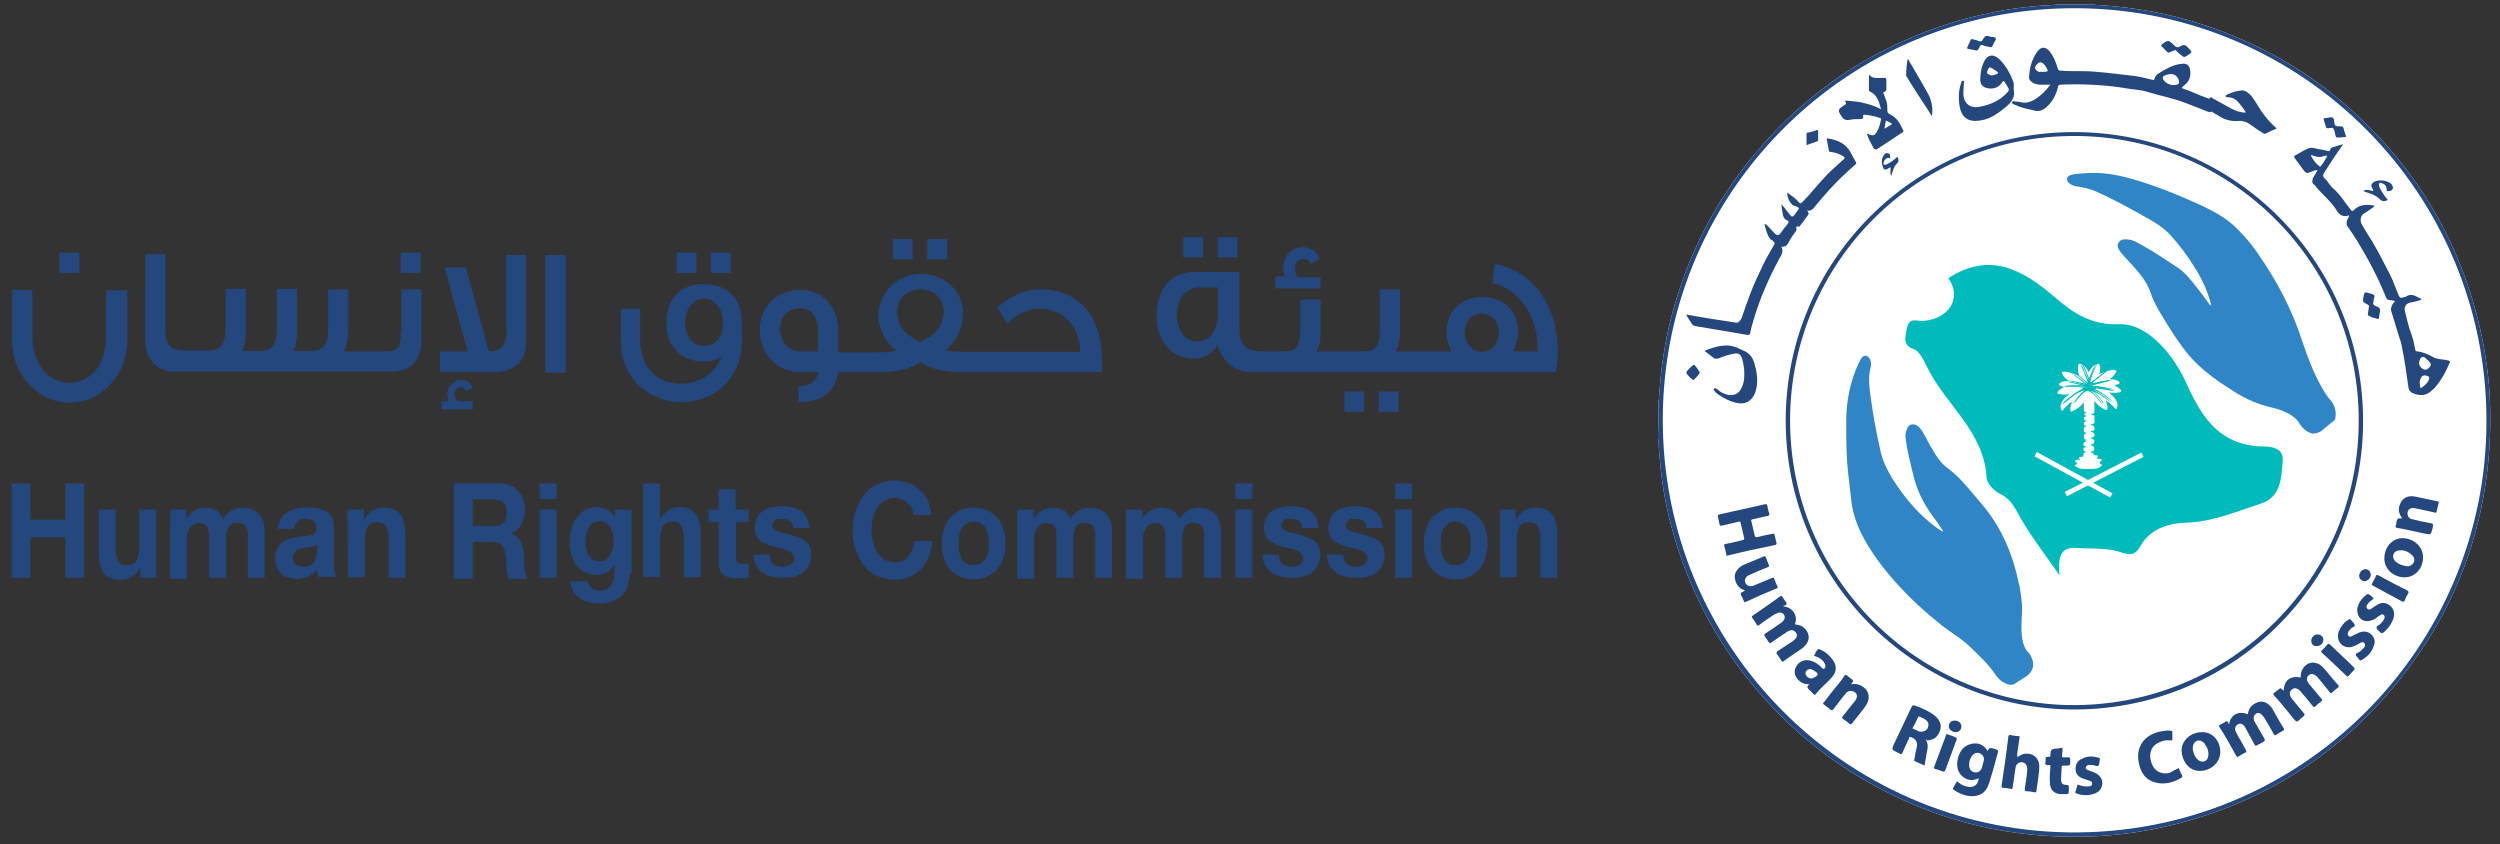 <?xml version="1.0" encoding="utf-8"?>
<!-- Generator: Adobe Illustrator 25.4.1, SVG Export Plug-In . SVG Version: 6.00 Build 0)  -->
<svg version="1.1" id="Layer_1" xmlns="http://www.w3.org/2000/svg" xmlns:xlink="http://www.w3.org/1999/xlink" x="0px" y="0px"
	 viewBox="0 0 516.6 174.4" style="enable-background:new 0 0 516.6 174.4;" xml:space="preserve">
<rect x="0" y="0" width="516.6" height="174.4" fill="#333333" stroke="none"/>
<style type="text/css">
	.st0{fill:#24477E;}
	.st1{fill:#FFFFFF;}
	.st2{fill:#3085C7;}
	.st3{fill:#00BBBC;}
	.st4{fill:none;}
</style>
<g>
	<g>
		<g>
			<path class="st0" d="M2.4,99.9h3.9v7.5h7.2v-7.5h3.9v19.5h-3.9V111H6.3v8.4H2.4V99.9z"/>
			<path class="st0" d="M32.4,119.4H29v-2h-0.1c-0.4,0.8-1,1.4-1.7,1.8c-0.7,0.4-1.4,0.6-2.2,0.6c-0.9,0-1.7-0.1-2.3-0.4
				c-0.6-0.3-1.1-0.7-1.4-1.2c-0.3-0.5-0.6-1.1-0.7-1.8c-0.1-0.7-0.2-1.5-0.2-2.4v-8.7h3.5v8c0,1.2,0.2,2,0.5,2.6s0.9,0.9,1.7,0.9
				c1,0,1.7-0.3,2.1-0.9c0.4-0.6,0.6-1.7,0.6-3.1v-7.5h3.5v14.1H32.4z"/>
			<path class="st0" d="M35.2,105.3h3.3v1.9l0,0c0.5-0.7,1-1.3,1.7-1.7s1.4-0.6,2.2-0.6c0.8,0,1.6,0.2,2.2,0.5
				c0.7,0.4,1.2,1,1.5,1.8c0.4-0.6,0.9-1.2,1.6-1.6c0.7-0.5,1.4-0.7,2.3-0.7c0.7,0,1.3,0.1,1.9,0.3s1.1,0.5,1.5,0.9s0.7,0.9,1,1.6
				c0.2,0.6,0.3,1.4,0.3,2.3v9.4h-3.5v-8c0-0.5,0-0.9,0-1.3c0-0.4-0.1-0.8-0.3-1.1c-0.1-0.3-0.4-0.6-0.7-0.7
				c-0.3-0.2-0.7-0.3-1.2-0.3s-0.9,0.1-1.2,0.3c-0.3,0.2-0.5,0.5-0.7,0.8s-0.3,0.7-0.3,1.1c-0.1,0.4-0.1,0.9-0.1,1.3v7.9h-3.5v-7.9
				c0-0.4,0-0.8,0-1.2s-0.1-0.8-0.2-1.1s-0.3-0.6-0.6-0.8c-0.3-0.2-0.7-0.3-1.3-0.3c-0.2,0-0.4,0-0.7,0.1c-0.3,0.1-0.5,0.2-0.8,0.5
				c-0.3,0.2-0.5,0.6-0.7,1s-0.3,1-0.3,1.7v8.2h-3.5L35.2,105.3L35.2,105.3z"/>
			<path class="st0" d="M57.4,109.6c0-0.9,0.3-1.7,0.6-2.3c0.4-0.6,0.8-1.1,1.4-1.4c0.6-0.4,1.2-0.6,1.9-0.8
				c0.7-0.2,1.4-0.2,2.1-0.2c0.6,0,1.3,0,2,0.1s1.3,0.3,1.8,0.6s1,0.7,1.3,1.2s0.5,1.2,0.5,2v7.3c0,0.6,0,1.2,0.1,1.8s0.2,1,0.3,1.3
				h-3.6c-0.1-0.2-0.1-0.4-0.2-0.7c0-0.2-0.1-0.5-0.1-0.7c-0.6,0.6-1.2,1.1-2,1.4c-0.8,0.3-1.5,0.4-2.3,0.4c-0.6,0-1.2-0.1-1.7-0.3
				s-1-0.4-1.4-0.8c-0.4-0.3-0.7-0.8-0.9-1.3c-0.2-0.5-0.3-1.2-0.3-1.9c0-0.8,0.1-1.5,0.4-2s0.6-0.9,1-1.2s0.9-0.5,1.4-0.7
				s1.1-0.3,1.6-0.4c0.5-0.1,1.1-0.2,1.6-0.2c0.5-0.1,0.9-0.1,1.3-0.2c0.4-0.1,0.7-0.3,0.9-0.5c0.2-0.2,0.3-0.5,0.3-0.9
				s-0.1-0.8-0.2-1s-0.3-0.4-0.5-0.6c-0.2-0.1-0.4-0.2-0.7-0.3c-0.3,0-0.6-0.1-0.9-0.1c-0.7,0-1.2,0.2-1.6,0.5s-0.6,0.9-0.7,1.6
				h-3.4V109.6z M65.6,112.5c-0.1,0.1-0.3,0.3-0.6,0.3c-0.2,0.1-0.5,0.1-0.7,0.2c-0.3,0.1-0.5,0.1-0.8,0.1s-0.6,0.1-0.8,0.1
				c-0.3,0.1-0.5,0.1-0.8,0.2c-0.2,0.1-0.5,0.2-0.7,0.4s-0.3,0.4-0.5,0.6c-0.1,0.2-0.2,0.5-0.2,0.9s0.1,0.7,0.2,0.9s0.3,0.4,0.5,0.5
				s0.4,0.2,0.7,0.3c0.3,0.1,0.5,0.1,0.8,0.1c0.7,0,1.2-0.1,1.6-0.4c0.4-0.3,0.7-0.6,0.8-0.9c0.2-0.4,0.3-0.7,0.3-1.1
				c0-0.4,0.1-0.7,0.1-0.9L65.6,112.5L65.6,112.5z"/>
			<path class="st0" d="M71.8,105.3h3.4v2h0.1c0.4-0.8,1-1.4,1.7-1.8c0.7-0.4,1.4-0.6,2.2-0.6c0.9,0,1.7,0.1,2.3,0.4
				c0.6,0.3,1.1,0.7,1.4,1.2s0.6,1.1,0.7,1.8s0.2,1.5,0.2,2.4v8.7h-3.5v-8c0-1.2-0.2-2-0.5-2.6s-0.9-0.9-1.7-0.9
				c-1,0-1.7,0.3-2.1,0.9c-0.4,0.6-0.6,1.7-0.6,3.1v7.4h-3.5L71.8,105.3L71.8,105.3z"/>
			<path class="st0" d="M93.8,99.9h9.6c0.8,0,1.5,0.1,2.1,0.4c0.6,0.3,1.2,0.7,1.6,1.2c0.5,0.5,0.8,1.1,1,1.7
				c0.2,0.7,0.4,1.3,0.4,2.1c0,1.1-0.2,2.1-0.7,3c-0.4,0.8-1.2,1.5-2.1,1.9v0.1c0.5,0.1,0.9,0.4,1.2,0.7s0.6,0.7,0.8,1.1
				c0.2,0.4,0.3,0.9,0.4,1.4c0.1,0.5,0.2,1,0.2,1.5c0,0.3,0,0.7,0,1.1c0,0.4,0,0.8,0.1,1.3c0,0.4,0.1,0.8,0.2,1.2
				c0.1,0.4,0.2,0.7,0.4,1h-3.9c-0.1-0.3-0.2-0.7-0.3-1c-0.1-0.4-0.1-0.8-0.1-1.2s-0.1-0.8-0.1-1.3c0-0.4-0.1-0.8-0.1-1.2
				c-0.1-1-0.4-1.8-0.8-2.2c-0.4-0.5-1.1-0.7-2.1-0.7h-3.9v7.6h-3.9L93.8,99.9L93.8,99.9z M97.7,108.7h4.3c0.9,0,1.5-0.2,2-0.7
				c0.5-0.4,0.7-1.1,0.7-2.1c0-0.9-0.2-1.6-0.7-2.1c-0.5-0.4-1.1-0.6-2-0.6h-4.3V108.7z"/>
			<path class="st0" d="M115,103.1h-3.5v-3.2h3.5V103.1z M111.5,105.3h3.5v14.1h-3.5V105.3z"/>
			<path class="st0" d="M130.1,118.5c0,0.4,0,0.8-0.1,1.3s-0.2,0.9-0.3,1.4c-0.2,0.5-0.4,0.9-0.7,1.3c-0.3,0.4-0.7,0.8-1.2,1.1
				s-1.1,0.6-1.8,0.8s-1.6,0.3-2.5,0.3c-0.6,0-1.3-0.1-1.9-0.3c-0.7-0.2-1.2-0.4-1.8-0.8c-0.5-0.4-1-0.8-1.3-1.4
				c-0.4-0.6-0.6-1.3-0.6-2.1h3.5c0.2,0.7,0.5,1.2,1,1.5s1,0.4,1.7,0.4c1,0,1.7-0.3,2.2-1s0.7-1.5,0.7-2.5v-1.9l0,0
				c-0.4,0.7-0.9,1.3-1.6,1.7c-0.7,0.4-1.4,0.5-2.2,0.5c-1,0-1.8-0.2-2.5-0.6c-0.7-0.4-1.3-0.9-1.7-1.5s-0.8-1.4-1-2.3
				c-0.2-0.9-0.3-1.8-0.3-2.7s0.1-1.8,0.4-2.6c0.2-0.8,0.6-1.6,1.1-2.2c0.5-0.6,1-1.2,1.7-1.5c0.7-0.4,1.5-0.6,2.4-0.6
				c0.8,0,1.6,0.2,2.2,0.5c0.6,0.3,1.2,0.9,1.6,1.7l0,0v-1.7h3.4v13.2H130.1z M123.8,116c0.5,0,0.9-0.1,1.3-0.3
				c0.4-0.2,0.7-0.5,0.9-0.9s0.4-0.8,0.6-1.2c0.1-0.5,0.2-1,0.2-1.5c0-0.6,0-1.1-0.1-1.6s-0.3-1-0.5-1.4s-0.5-0.7-0.9-1
				c-0.4-0.2-0.9-0.4-1.4-0.4s-0.9,0.1-1.3,0.3c-0.4,0.2-0.7,0.5-0.9,0.9s-0.4,0.8-0.5,1.3s-0.2,1-0.2,1.5s0,1,0.1,1.5
				s0.2,1,0.5,1.4c0.2,0.4,0.5,0.7,0.9,1C122.8,115.9,123.2,116,123.8,116z"/>
			<path class="st0" d="M132.9,99.9h3.5v7.3h0.1c0.4-0.8,1-1.4,1.7-1.8c0.7-0.4,1.4-0.6,2-0.6c0.9,0,1.7,0.1,2.3,0.4
				c0.6,0.3,1.1,0.7,1.4,1.2s0.6,1.1,0.7,1.8c0.1,0.7,0.2,1.5,0.2,2.4v8.7h-3.5v-8c0-1.2-0.2-2-0.5-2.6s-0.9-0.9-1.7-0.9
				c-1,0-1.7,0.3-2.1,0.9c-0.4,0.6-0.6,1.7-0.6,3.1v7.4h-3.5V99.9z"/>
			<path class="st0" d="M152.1,105.3h2.6v2.6h-2.6v7c0,0.7,0.1,1.1,0.3,1.3s0.6,0.3,1.2,0.3c0.4,0,0.8,0,1.1-0.1v3
				c-0.3,0.1-0.6,0.1-1,0.1s-0.7,0-1.1,0c-0.5,0-1.1,0-1.6-0.1s-0.9-0.2-1.3-0.5c-0.4-0.2-0.7-0.6-0.9-1s-0.3-1-0.3-1.7v-8.3h-2.1
				v-2.6h2.1v-4.2h3.5v4.2H152.1z"/>
			<path class="st0" d="M159.1,114.8c0,0.4,0.1,0.8,0.2,1.1c0.2,0.3,0.4,0.5,0.6,0.7c0.2,0.2,0.5,0.3,0.9,0.4c0.3,0.1,0.7,0.1,1,0.1
				c0.2,0,0.5,0,0.8-0.1s0.5-0.2,0.7-0.3s0.4-0.3,0.6-0.5c0.1-0.2,0.2-0.5,0.2-0.9c0-0.3-0.1-0.5-0.3-0.8c-0.2-0.2-0.4-0.4-0.8-0.6
				c-0.3-0.2-0.8-0.3-1.3-0.5c-0.5-0.1-1.1-0.3-1.7-0.4c-0.5-0.1-1-0.3-1.5-0.5s-0.9-0.4-1.3-0.7c-0.4-0.3-0.7-0.6-0.9-1.1
				c-0.2-0.4-0.3-1-0.3-1.6c0-0.9,0.2-1.6,0.5-2.2c0.3-0.6,0.7-1.1,1.3-1.4c0.5-0.3,1.1-0.6,1.8-0.7c0.7-0.1,1.3-0.2,2-0.2
				s1.4,0.1,2,0.2c0.7,0.1,1.2,0.4,1.8,0.7c0.5,0.3,0.9,0.8,1.3,1.4c0.3,0.6,0.5,1.3,0.6,2.2h-3.4c0-0.7-0.3-1.3-0.8-1.5
				c-0.5-0.3-1-0.4-1.6-0.4c-0.2,0-0.4,0-0.6,0c-0.2,0-0.4,0.1-0.6,0.2c-0.2,0.1-0.4,0.2-0.5,0.4s-0.2,0.4-0.2,0.7s0.1,0.6,0.3,0.8
				s0.5,0.4,0.9,0.5s0.8,0.3,1.3,0.4c0.5,0.1,1,0.2,1.5,0.4c0.5,0.1,1,0.3,1.5,0.5s0.9,0.4,1.3,0.7c0.4,0.3,0.7,0.7,0.9,1.1
				s0.3,1,0.3,1.7c0,0.9-0.2,1.7-0.5,2.3s-0.8,1.1-1.3,1.5s-1.2,0.7-1.9,0.8c-0.7,0.2-1.4,0.2-2.1,0.2c-0.7,0-1.5-0.1-2.2-0.2
				c-0.7-0.2-1.3-0.4-1.9-0.8c-0.6-0.4-1-0.9-1.4-1.5s-0.6-1.4-0.6-2.3h3.4V114.8z"/>
			<path class="st0" d="M188.8,106.4c-0.1-0.5-0.2-0.9-0.4-1.4c-0.2-0.4-0.5-0.8-0.9-1.1s-0.7-0.6-1.2-0.7c-0.4-0.2-0.9-0.3-1.4-0.3
				c-0.9,0-1.6,0.2-2.2,0.6c-0.6,0.4-1.1,0.9-1.5,1.5s-0.7,1.3-0.8,2.1c-0.2,0.8-0.3,1.6-0.3,2.5c0,0.8,0.1,1.6,0.3,2.4
				c0.2,0.8,0.5,1.5,0.8,2.1c0.4,0.6,0.9,1.1,1.5,1.5s1.4,0.6,2.2,0.6c1.2,0,2.1-0.4,2.8-1.2s1.1-1.9,1.2-3.2h3.8
				c-0.1,1.2-0.4,2.3-0.8,3.3s-1,1.8-1.6,2.5c-0.7,0.7-1.5,1.2-2.4,1.6c-0.9,0.4-1.9,0.6-3,0.6c-1.4,0-2.6-0.3-3.7-0.8
				c-1.1-0.5-2-1.2-2.7-2.2c-0.7-0.9-1.3-2-1.7-3.2s-0.6-2.6-0.6-4s0.2-2.8,0.6-4c0.4-1.3,1-2.3,1.7-3.3s1.7-1.7,2.7-2.2
				c1.1-0.5,2.3-0.8,3.7-0.8c1,0,1.9,0.2,2.8,0.5c0.9,0.3,1.6,0.8,2.3,1.4c0.7,0.6,1.3,1.3,1.7,2.2s0.7,1.9,0.8,3L188.8,106.4
				L188.8,106.4z"/>
			<path class="st0" d="M194.6,112.3c0-1.1,0.2-2.2,0.5-3.1s0.8-1.7,1.3-2.3c0.6-0.6,1.3-1.1,2.1-1.5s1.7-0.5,2.7-0.5
				s1.9,0.2,2.7,0.5c0.8,0.4,1.5,0.9,2.1,1.5s1,1.4,1.3,2.3c0.3,0.9,0.5,1.9,0.5,3.1c0,1.1-0.2,2.1-0.5,3.1
				c-0.3,0.9-0.8,1.7-1.3,2.3c-0.6,0.6-1.3,1.1-2.1,1.5s-1.7,0.5-2.7,0.5s-1.9-0.2-2.7-0.5c-0.8-0.4-1.5-0.9-2.1-1.5s-1-1.4-1.3-2.3
				S194.6,113.5,194.6,112.3z M198.1,112.3c0,0.6,0,1.1,0.1,1.7c0.1,0.5,0.3,1,0.5,1.4s0.6,0.8,1,1c0.4,0.3,0.9,0.4,1.5,0.4
				s1.1-0.1,1.5-0.4c0.4-0.3,0.7-0.6,1-1s0.4-0.9,0.5-1.4s0.1-1.1,0.1-1.7c0-0.6,0-1.1-0.1-1.7c-0.1-0.5-0.3-1-0.5-1.4s-0.6-0.8-1-1
				c-0.4-0.3-0.9-0.4-1.5-0.4s-1.1,0.1-1.5,0.4c-0.4,0.3-0.7,0.6-1,1c-0.2,0.4-0.4,0.9-0.5,1.4C198.2,111.2,198.1,111.8,198.1,112.3
				z"/>
			<path class="st0" d="M210.3,105.3h3.3v1.9l0,0c0.5-0.7,1-1.3,1.7-1.7s1.4-0.6,2.2-0.6c0.8,0,1.6,0.2,2.2,0.5s1.2,1,1.5,1.8
				c0.4-0.6,0.9-1.2,1.6-1.6c0.7-0.5,1.4-0.7,2.3-0.7c0.7,0,1.3,0.1,1.9,0.3s1.1,0.5,1.5,0.9s0.7,0.9,1,1.6c0.2,0.6,0.3,1.4,0.3,2.3
				v9.4h-3.5v-8c0-0.5,0-0.9,0-1.3c0-0.4-0.1-0.8-0.3-1.1c-0.1-0.3-0.4-0.6-0.7-0.7c-0.3-0.2-0.7-0.3-1.2-0.3s-0.9,0.1-1.2,0.3
				c-0.3,0.2-0.5,0.5-0.7,0.8s-0.3,0.7-0.3,1.1c-0.1,0.4-0.1,0.9-0.1,1.3v7.9h-3.5v-7.9c0-0.4,0-0.8,0-1.2s-0.1-0.8-0.2-1.1
				s-0.3-0.6-0.6-0.8c-0.3-0.2-0.7-0.3-1.3-0.3c-0.2,0-0.4,0-0.7,0.1s-0.5,0.2-0.8,0.5c-0.3,0.2-0.5,0.6-0.7,1s-0.3,1-0.3,1.7v8.2
				h-3.5v-14.3H210.3z"/>
			<path class="st0" d="M232.8,105.3h3.3v1.9l0,0c0.5-0.7,1-1.3,1.7-1.7s1.4-0.6,2.2-0.6c0.8,0,1.6,0.2,2.2,0.5
				c0.7,0.4,1.2,1,1.5,1.8c0.4-0.6,0.9-1.2,1.6-1.6c0.7-0.5,1.4-0.7,2.3-0.7c0.7,0,1.3,0.1,1.9,0.3s1.1,0.5,1.5,0.9s0.7,0.9,1,1.6
				c0.2,0.6,0.3,1.4,0.3,2.3v9.4h-3.5v-8c0-0.5,0-0.9,0-1.3c0-0.4-0.1-0.8-0.3-1.1c-0.1-0.3-0.4-0.6-0.7-0.7
				c-0.3-0.2-0.7-0.3-1.2-0.3s-0.9,0.1-1.2,0.3c-0.3,0.2-0.5,0.5-0.7,0.8s-0.3,0.7-0.3,1.1c-0.1,0.4-0.1,0.9-0.1,1.3v7.9h-3.5v-7.9
				c0-0.4,0-0.8,0-1.2s-0.1-0.8-0.2-1.1s-0.3-0.6-0.6-0.8c-0.3-0.2-0.7-0.3-1.3-0.3c-0.2,0-0.4,0-0.7,0.1c-0.3,0.1-0.5,0.2-0.8,0.5
				c-0.3,0.2-0.5,0.6-0.7,1s-0.3,1-0.3,1.7v8.2h-3.5v-14.3H232.8z"/>
			<path class="st0" d="M258.8,103.1h-3.5v-3.2h3.5V103.1z M255.3,105.3h3.5v14.1h-3.5V105.3z"/>
			<path class="st0" d="M264.3,114.8c0,0.4,0.1,0.8,0.2,1.1c0.2,0.3,0.4,0.5,0.6,0.7s0.5,0.3,0.9,0.4c0.3,0.1,0.7,0.1,1,0.1
				c0.2,0,0.5,0,0.8-0.1s0.5-0.2,0.7-0.3s0.4-0.3,0.6-0.5c0.1-0.2,0.2-0.5,0.2-0.9c0-0.3-0.1-0.5-0.3-0.8c-0.2-0.2-0.4-0.4-0.8-0.6
				c-0.3-0.2-0.8-0.3-1.3-0.5c-0.5-0.1-1.1-0.3-1.7-0.4c-0.5-0.1-1-0.3-1.5-0.5s-0.9-0.4-1.3-0.7s-0.7-0.6-0.9-1.1
				c-0.2-0.4-0.3-1-0.3-1.6c0-0.9,0.2-1.6,0.5-2.2c0.3-0.6,0.7-1.1,1.3-1.4c0.5-0.3,1.1-0.6,1.8-0.7c0.7-0.1,1.3-0.2,2-0.2
				s1.4,0.1,2,0.2c0.7,0.1,1.2,0.4,1.8,0.7c0.5,0.3,0.9,0.8,1.3,1.4c0.3,0.6,0.5,1.3,0.6,2.2h-3.4c0-0.7-0.3-1.3-0.8-1.5
				c-0.5-0.3-1-0.4-1.6-0.4c-0.2,0-0.4,0-0.6,0s-0.4,0.1-0.6,0.2c-0.2,0.1-0.4,0.2-0.5,0.4s-0.2,0.4-0.2,0.7s0.1,0.6,0.3,0.8
				c0.2,0.2,0.5,0.4,0.9,0.5s0.8,0.3,1.3,0.4c0.5,0.1,1,0.2,1.5,0.4c0.5,0.1,1,0.3,1.5,0.5s0.9,0.4,1.3,0.7s0.7,0.7,0.9,1.1
				c0.2,0.4,0.3,1,0.3,1.7c0,0.9-0.2,1.7-0.5,2.3s-0.8,1.1-1.3,1.5s-1.2,0.7-1.9,0.8c-0.7,0.2-1.4,0.2-2.1,0.2s-1.5-0.1-2.2-0.2
				c-0.7-0.2-1.3-0.4-1.9-0.8c-0.6-0.4-1-0.9-1.4-1.5s-0.6-1.4-0.6-2.3h3.4V114.8z"/>
			<path class="st0" d="M277.6,114.8c0,0.4,0.1,0.8,0.2,1.1c0.2,0.3,0.4,0.5,0.6,0.7s0.5,0.3,0.9,0.4c0.3,0.1,0.7,0.1,1,0.1
				c0.2,0,0.5,0,0.8-0.1s0.5-0.2,0.7-0.3s0.4-0.3,0.6-0.5c0.1-0.2,0.2-0.5,0.2-0.9c0-0.3-0.1-0.5-0.3-0.8c-0.2-0.2-0.4-0.4-0.8-0.6
				c-0.3-0.2-0.8-0.3-1.3-0.5c-0.5-0.1-1.1-0.3-1.7-0.4c-0.5-0.1-1-0.3-1.5-0.5s-0.9-0.4-1.3-0.7s-0.7-0.6-0.9-1.1
				c-0.2-0.4-0.3-1-0.3-1.6c0-0.9,0.2-1.6,0.5-2.2c0.3-0.6,0.7-1.1,1.3-1.4c0.5-0.3,1.1-0.6,1.8-0.7c0.7-0.1,1.3-0.2,2-0.2
				s1.4,0.1,2,0.2c0.7,0.1,1.2,0.4,1.8,0.7c0.5,0.3,0.9,0.8,1.3,1.4s0.5,1.3,0.6,2.2h-3.4c0-0.7-0.3-1.3-0.8-1.5
				c-0.5-0.3-1-0.4-1.6-0.4c-0.2,0-0.4,0-0.6,0s-0.4,0.1-0.6,0.2c-0.2,0.1-0.4,0.2-0.5,0.4s-0.2,0.4-0.2,0.7s0.1,0.6,0.3,0.8
				c0.2,0.2,0.5,0.4,0.9,0.5s0.8,0.3,1.3,0.4c0.5,0.1,1,0.2,1.5,0.4c0.5,0.1,1,0.3,1.5,0.5s0.9,0.4,1.3,0.7s0.7,0.7,0.9,1.1
				c0.2,0.4,0.3,1,0.3,1.7c0,0.9-0.2,1.7-0.5,2.3s-0.8,1.1-1.3,1.5s-1.2,0.7-1.9,0.8c-0.7,0.2-1.4,0.2-2.1,0.2s-1.5-0.1-2.2-0.2
				c-0.7-0.2-1.3-0.4-1.9-0.8c-0.6-0.4-1-0.9-1.4-1.5s-0.6-1.4-0.6-2.3h3.4V114.8z"/>
			<path class="st0" d="M291.8,103.1h-3.5v-3.2h3.5V103.1z M288.3,105.3h3.5v14.1h-3.5V105.3z"/>
			<path class="st0" d="M294.2,112.3c0-1.1,0.2-2.2,0.5-3.1c0.3-0.9,0.8-1.7,1.3-2.3c0.6-0.6,1.3-1.1,2.1-1.5
				c0.8-0.4,1.7-0.5,2.7-0.5s1.9,0.2,2.7,0.5c0.8,0.4,1.5,0.9,2.1,1.5s1,1.4,1.3,2.3s0.5,1.9,0.5,3.1c0,1.1-0.2,2.1-0.5,3.1
				c-0.3,0.9-0.8,1.7-1.3,2.3c-0.6,0.6-1.3,1.1-2.1,1.5c-0.8,0.4-1.7,0.5-2.7,0.5s-1.9-0.2-2.7-0.5c-0.8-0.4-1.5-0.9-2.1-1.5
				s-1-1.4-1.3-2.3S294.2,113.5,294.2,112.3z M297.7,112.3c0,0.6,0,1.1,0.1,1.7c0.1,0.5,0.3,1,0.5,1.4s0.6,0.8,1,1
				c0.4,0.3,0.9,0.4,1.5,0.4s1.1-0.1,1.5-0.4c0.4-0.3,0.7-0.6,1-1c0.2-0.4,0.4-0.9,0.5-1.4s0.1-1.1,0.1-1.7c0-0.6,0-1.1-0.1-1.7
				c-0.1-0.5-0.3-1-0.5-1.4s-0.6-0.8-1-1c-0.4-0.3-0.9-0.4-1.5-0.4s-1.1,0.1-1.5,0.4c-0.4,0.3-0.7,0.6-1,1c-0.2,0.4-0.4,0.9-0.5,1.4
				C297.8,111.2,297.7,111.8,297.7,112.3z"/>
			<path class="st0" d="M309.8,105.3h3.4v2h0.1c0.4-0.8,1-1.4,1.7-1.8c0.7-0.4,1.4-0.6,2.2-0.6c0.9,0,1.7,0.1,2.3,0.4
				c0.6,0.3,1.1,0.7,1.4,1.2s0.6,1.1,0.7,1.8s0.2,1.5,0.2,2.4v8.7h-3.5v-8c0-1.2-0.2-2-0.5-2.6s-0.9-0.9-1.7-0.9
				c-1,0-1.7,0.3-2.1,0.9c-0.4,0.6-0.6,1.7-0.6,3.1v7.4h-3.5v-14H309.8z"/>
		</g>
		<g>
			<rect x="12.3" y="52.2" class="st0" width="4.1" height="4.2"/>
			<path class="st0" d="M21.9,69.8c0,2.4-0.6,4.5-1.8,6.3c-1.5,2-3.4,3-5.7,3c-2.4,0-4.3-1-5.8-3c-1.2-1.8-1.9-3.9-1.9-6.3v-9.9H2.5
				v10.4c0,3.6,1.2,6.7,3.6,9.2c2.3,2.4,5.1,3.7,8.3,3.7c3.3,0,6.1-1.3,8.4-3.8c2.3-2.5,3.5-5.5,3.5-9V60h-4.4V69.8z"/>
			<rect x="82.8" y="52.2" class="st0" width="4.1" height="4.2"/>
			<path class="st0" d="M82.8,68.7c0,1.4-0.1,2.3-0.3,2.7c-0.4,0.8-1.3,1.2-2.7,1.2h-2.3h-1.3h-5.1c0.6-1.4,0.9-2.9,0.9-4.7v-8.1
				h-4.2v8.6c0,2.7-1.1,4.1-3.2,4.1h-4.1c0.6-0.6,0.9-2.1,0.9-4.6v-8.2h-4.2v8.6c0,2.8-1.1,4.2-3.2,4.2h-3.9v-0.2
				c0.5-0.7,0.7-2.1,0.7-4.4v-8.2h-4.2V68c0,3-1.1,4.4-3.2,4.4h-2.3h-1.6h-0.9c-1.6,0-2.7-0.2-3.2-0.6c-0.8-0.6-1.2-1.8-1.2-3.6
				V52.5H30v17.4c0,2.1,0.5,3.7,1.5,4.9c1.1,1.3,2.6,2,4.7,2h3.3h1.6h35.2h1.3h3.2c4.2,0,6.3-2.3,6.3-6.8V59.8h-4.2v8.9H82.8z"/>
			<path class="st0" d="M104.7,68.2c0,1.7-0.3,2.9-1.1,3.6c-0.6,0.6-1.4,0.8-2.6,0.8l-4.7-17.3h-4.4l4.7,17.3h-5.7v4.3h11.2
				c4.1,0,6.6-2.3,6.6-5.9V52.7h-4.1v15.5H104.7z"/>
			<path class="st0" d="M93.9,81.5c0-0.7,0.5-1.5,1.3-1.5c0.6,0,0.9,0.3,1.1,0.8l1.4-0.6c-0.5-1.2-1.3-1.7-2.4-1.7
				c-1.6,0-2.9,1.4-2.9,3.1c0,0.2,0.1,0.6,0.3,1.3h-1.5v1.7h6.5v-1.7h-3C94.1,82.6,93.9,82.1,93.9,81.5z"/>
			<rect x="112.7" y="52.7" class="st0" width="4.2" height="24.3"/>
			<rect x="139.8" y="52.2" class="st0" width="4.1" height="4.2"/>
			<rect x="146.9" y="52.2" class="st0" width="4.1" height="4.2"/>
			<path class="st0" d="M145.4,58.7c-4.8,0-7.7,3.1-7.7,8s3,8,7.8,8c1.4,0,2.6-0.3,3.6-1.1c-1.1,3.4-4.5,5.7-8.3,5.7
				c-5.2,0-8.5-3.5-8.5-9v-6.5h-4v7c0,6.9,5.4,12.3,12.6,12.3c7,0,12.4-5.4,12.4-12.3c0-2.6,0-4.1,0-4.2
				C153.3,61.6,150.2,58.7,145.4,58.7z M145.5,71.5c-2.4,0-3.9-2.1-3.9-4.9c0-2.8,1.7-4.9,3.9-4.9s3.9,2.1,3.9,5.1
				C149.4,69.6,147.9,71.5,145.5,71.5z"/>
			<rect x="191.6" y="49.4" class="st0" width="4.1" height="4.2"/>
			<rect x="184.5" y="49.4" class="st0" width="4.1" height="4.2"/>
			<path class="st0" d="M222.3,61.9c-2-1.4-4.4-2.1-7.2-2.1c-1.7,0-3.3,0.3-5,1.1c-1.5,0.7-2.9,1.6-4,2.7c0.9,1.4,1.6,2.5,2,3.3
				c0.9-1,2-1.8,3.4-2.4c1.2-0.5,2.2-0.7,3.2-0.7c2.7,0,4.9,0.9,6.5,2.9c1.3,1.7,2,3.6,2,6h-20.4h-1.5h-2.4c-1.9,0-3.1-0.2-3.5-0.4
				c1.2-0.9,2.1-2.1,2.7-3.5c0.6-1.3,0.9-2.6,0.9-4c0-5.3-4.5-8.2-8.7-8.2c-3.8,0-6.9,2.2-8.3,5.8c-0.3,0.8-0.5,1.6-0.5,2.6
				c0,1.4,0.3,2.7,0.9,3.9c0.6,1.4,1.6,2.6,2.8,3.5c-0.5,0.3-1.6,0.4-3.5,0.4h-3.4h-1h-4.1v-4.5c0-4.9-3.2-8.4-7.8-8.4
				c-4.8,0-8.4,3.4-8.4,8.3c0,5,3.7,8.7,8.2,8.7h4c-0.6,2-2,2.9-4.2,2.9v3.3c4.9,0,7.6-2.1,8.2-6.2h4.1h1h3.6c3.6,0,6.3-0.7,8.3-2.1
				c2,1.4,4.8,2.1,8.4,2.1h2.7h1.5h24.9v-2.6C227.6,68.4,225.8,64.3,222.3,61.9z M168.9,72.6h-3.7c-2.3,0-4-2.1-4-4.7
				c0-2.5,1.6-4.2,4.1-4.2c2.2,0,3.5,1.6,3.7,3.8v5.1H168.9z M192.5,69.3c-0.6,0.5-1.4,0.9-2.3,1.4c-0.9-0.4-1.7-0.9-2.3-1.4
				c-1.7-1.2-2.5-2.8-2.5-4.8c0-1.3,0.4-2.4,1.2-3.3c0.9-0.9,2.1-1.4,3.6-1.4s2.7,0.5,3.6,1.4c0.8,0.9,1.2,2,1.2,3.3
				C194.9,66.5,194.1,68.1,192.5,69.3z"/>
			<rect x="244.5" y="49" class="st0" width="4.1" height="4.2"/>
			<rect x="251.6" y="49" class="st0" width="4.1" height="4.2"/>
			<path class="st0" d="M272.9,57.3h-4.7c-0.4-0.4-0.6-0.9-0.6-1.7c0-1.4,0.6-2.1,1.7-2.1c0.8,0,1.4,0.4,1.6,1.1l1.8-1.2
				c-0.6-1.5-1.8-2.3-3.5-2.3c-2.4,0-4,1.8-4,4.2c0,0.7,0.1,1.3,0.3,1.8h-2v2.5h9.3L272.9,57.3z"/>
			<rect x="277.8" y="80.9" class="st0" width="4.1" height="4.2"/>
			<rect x="284.9" y="80.9" class="st0" width="4.1" height="4.2"/>
			<path class="st0" d="M308.9,54.5l-0.5,4c5.4,1.1,9.3,6.8,9.3,13.1c0,0.3,0,0.7,0,1h-5c0.6-1.5,1-2.8,1-3.9c0-4.5-3-7.3-7.4-7.3
				c-4.5,0-7.4,2.9-7.4,7.3c0,1.1,0.3,2.4,1,3.9h-4.5h-1h-6c0.6-0.7,0.9-2.1,0.9-4.4v-8.4h-4.2v8.6c0,1.3-0.1,2.3-0.5,2.9
				c-0.5,0.9-1.3,1.3-2.6,1.3h-2.8H278h-6c0.6-0.7,0.9-2.1,0.9-4.4v-6.3h-4.2v6.5c0,1.3-0.2,2.3-0.5,2.9c-0.5,0.9-1.3,1.3-2.5,1.3
				h-2.8h-1h-1.6c-2.8,0-4.2-1.6-4.2-4.5V56.2h-9.3c-4.8,0-7.8,3.5-7.8,9.1c0,5.2,3,8.8,7.8,8.8c1.9,0,3.5-0.9,4.8-2.8
				c0.9,3.3,3.5,5.6,6.8,5.6h3.5h1.1h15h1.2h15.1h1h26.2c0.3-1.5,0.4-3,0.4-4.5C321.8,63.1,316.9,56.1,308.9,54.5z M251.7,64.9
				c0,3.2-1.7,5.7-4.4,5.7c-2.5,0-4.1-2.5-4.1-5.4c0-3.5,1.8-5.8,4.7-5.8h3.8V64.9z M306.2,72.7c-2,0-3.5-1.7-3.5-4s1.2-3.9,3.5-3.9
				c2.2,0,3.5,1.7,3.5,3.9C309.7,71,308.3,72.7,306.2,72.7z"/>
		</g>
	</g>
	<g>
		<path class="st1" d="M342.7,82.9c0.2-0.6,0.1-1.2,0.2-1.9c0.5-7,1.7-13.8,3.9-20.4c3.9-12.3,10.3-23.1,19.1-32.5
			c6.9-7.4,14.8-13.4,23.8-17.9c7.3-3.7,14.9-6.3,22.9-7.8c4-0.8,8-1.2,12-1.4c0.1,0,0.2,0,0.3-0.1c2.5,0,5,0,7.5,0
			c0.7,0.2,1.4,0.1,2.1,0.2c6.9,0.5,13.6,1.7,20.1,3.8c12.5,4,23.5,10.4,33,19.4c10.6,10,18.2,21.9,22.7,35.7
			c1.7,5.2,2.9,10.5,3.6,15.8c0.7,5,0.8,10,0.6,15.1c-0.9,18.7-7.2,35.4-19,50c-11.9,14.7-27.1,24.5-45.5,29.3
			c-5.5,1.4-11.1,2.3-16.8,2.6c-14.8,0.7-28.8-2-42.1-8.5c-8-3.9-15.3-8.9-21.7-15c-10.6-10.1-18.2-22.1-22.7-36
			c-1.7-5.3-2.9-10.6-3.5-16.1c-0.2-2.1-0.4-4.1-0.5-6.2c0-0.1,0-0.2-0.1-0.2C342.7,88.1,342.7,85.5,342.7,82.9z"/>
		<g>
			<g>
				<path class="st0" d="M342.7,82.9c0.2-0.6,0.1-1.2,0.2-1.9c0.5-7,1.7-13.8,3.9-20.4c3.9-12.3,10.3-23.1,19.1-32.5
					c6.9-7.4,14.8-13.4,23.8-17.9c7.3-3.7,14.9-6.3,22.9-7.8c4-0.8,8-1.2,12-1.4c0.1,0,0.2,0,0.3-0.1c2.5,0,5,0,7.5,0
					c0.7,0.2,1.4,0.1,2.1,0.2c6.9,0.5,13.6,1.7,20.1,3.8c12.5,4,23.5,10.4,33,19.4c10.6,10,18.2,21.9,22.7,35.7
					c1.7,5.2,2.9,10.5,3.6,15.8c0.7,5,0.8,10,0.6,15.1c-0.9,18.7-7.2,35.4-19,50c-11.9,14.7-27.1,24.5-45.5,29.3
					c-5.5,1.4-11.1,2.3-16.8,2.6c-14.8,0.7-28.8-2-42.1-8.5c-8-3.9-15.3-8.9-21.7-15c-10.6-10.1-18.2-22.1-22.7-36
					c-1.7-5.3-2.9-10.6-3.5-16.1c-0.2-2.1-0.4-4.1-0.5-6.2c0-0.1,0-0.2-0.1-0.2C342.7,88.1,342.7,85.5,342.7,82.9z M513.8,86.9
					c0-46.7-37.6-84.8-84.4-85.2c-47.4-0.4-85.5,37.7-85.8,84.5c-0.3,47.4,37.6,85,83.6,85.8C475.3,172.8,513.9,134,513.8,86.9z"/>
				<path class="st0" d="M369,86.9c0-33,26.8-59.8,59.9-59.6c32.9,0.1,60,27.1,59.4,60.8c-0.6,32.4-27.3,59.1-60.8,58.5
					C395.2,145.9,369,119.5,369,86.9z M487.4,86.9c0.1-32-25.8-58.6-58.4-58.8c-32.7-0.2-58.9,26.1-59.1,58.5
					c-0.1,32.8,26.2,58.5,57.6,59.1C460.8,146.2,487.5,119.4,487.4,86.9z"/>
				<path class="st0" d="M450.8,18.2C450.9,18.2,450.9,18.3,450.8,18.2c1.9,0.6,3.6,1.5,5.4,2.1c0.2,0.1,0.3,0.2,0.5-0.1
					c0.2-0.3,0.3,0,0.5,0.1c1.3,0.7,2.7,1.5,4,2.2c0.9,0.5,1.8,0.7,2.8,0.8c0.1-0.2-0.1-0.3-0.1-0.4c-0.4-0.6-0.8-1.1-1.3-1.7
					c-0.6-0.7-1.3-1.1-2.2-1.1c-0.2,0-0.5,0-0.5-0.2s0.2-0.3,0.4-0.4c0.9-0.4,1.8-0.7,2.8-0.8c0.9-0.1,1.5,0.5,2.1,1.1
					c0.4,0.5,0.7,1,1.1,1.6c1.1,1.9,2.4,3.6,4,5c0,0,0.1,0.1,0.1,0.2c-0.8,0.3-1.5,0.6-2.2,1c-0.3,0.1-0.4,0-0.6-0.1
					c-0.8-0.5-1.7-1.1-2.5-1.7s-1.7-0.9-2.7-0.8c-1.5,0.1-2.8-0.3-4-1.1c-0.3-0.2-0.7-0.4-1-0.6c-0.2-0.1-0.4-0.4-0.7-0.1
					c0,0-0.2-0.1-0.4-0.1c-1.5-0.6-3.1-1.2-4.6-1.8c-2.6-1-5.3-1.5-7.9-2.3c-1.6-0.5-3.2-0.5-4.8-0.8c-2.3-0.4-4.7-0.6-7-0.7
					c-2.1-0.1-4.1-0.1-6.2,0c-0.3,0-0.4,0.1-0.5,0.3c-0.2,0.9-0.5,1.8-1,2.6c-0.4,0.7-0.9,1.3-1.5,1.8c-0.8,0.7-1.6,0.9-2.6,0.6
					c-1.3-0.3-2.5-0.5-3.7-1.1c-0.3-0.1-0.8-0.2-0.7-0.6c0.1-0.4,0.5-0.1,0.8-0.1s0.6,0,0.9,0.1c1.1,0.3,2,0,2.9-0.5
					c1.3-0.8,2.3-1.8,3.3-3.1c-0.8,0-1.4,0-2.1,0s-1.3-0.2-1.8-0.6c-0.4-0.3-0.6-0.7-0.5-1.1c0.1-1.7,0.5-3.3,1.4-4.7
					c0.9-1.6,2.1-1.7,3.2,0c0.6,0.9,1,2,1.3,3c0.1,0.4,0.2,0.5,0.6,0.5c2.3,0.2,4.6,0,6.9,0.2c2.8,0.2,5.6,0.6,8.4,0.9
					c1.3,0.2,2.5,0.5,3.7,0.8c0.3,0.1,0.4,0,0.4-0.2c0.1-0.5,0.4-0.8,0.8-1.1c1.5-0.9,2.9-1.8,4.7-2c1.2-0.2,1.8,0.3,1.9,1.5
					c0.1,1.1-0.2,2.1-1.1,2.8C451.1,17.8,451,18,450.8,18.2z M448.7,15.3c-0.4,0-0.9,0.1-1.4,0.3c-0.4,0.2-0.5,0.5-0.3,0.8
					c0.5,0.9,1.8,1.4,2.8,1.1c0.1,0,0.3-0.1,0.4-0.2C450.5,16.6,449.8,15.3,448.7,15.3z M422,14.9c0.3-0.1,0.6,0,0.9-0.1
					c0.2-0.1,0.3-0.2,0.2-0.4c-0.3-0.5-0.5-1.1-1.1-1.4c-0.2-0.1-0.4-0.2-0.6-0.1c-0.4,0.2-0.9,0.8-0.9,1.1c0.1,0.5,0.5,0.7,0.9,0.9
					C421.6,14.8,421.8,14.8,422,14.9z"/>
				<path class="st0" d="M485.4,44.5c-1.2,0.4-2,0-2.6-1.1c-1-1.6-2.5-2.9-3.8-4.3c-0.3-0.4-0.6-0.8-1-1.1c-0.3-0.3-0.2-0.8,0-1.3
					c0.3-0.5,0.6-1,0.9-1.5c-0.5-0.1-0.9,0.1-1.3,0.3c-1,0.4-1.1,0.3-1.7-0.5c-0.6-0.8-1.1-1.5-1.7-2.3c-0.2-0.3-0.2-0.5,0.1-0.6
					c0.9-0.5,1.7-1,2.6-1.4c0.7-0.3,1.4-0.1,2.1,0.1c0.7,0.1,1.3,0.2,2,0.4c0.3,0.1,0.4,0,0.5-0.2c0.1-0.4,0.3-0.5,0.6-0.6
					c0.7-0.2,1.3-0.4,2.1-0.6c-0.6,0.8-1.1,1.6-1.6,2.3c-0.8,1.2-1.6,2.4-2.4,3.7c-0.2,0.4-0.2,0.7,0.1,1c0.7,0.6,1.1,1.5,1.8,2.1
					c1.5,1.3,2.5,3,3.7,4.5c0.2,0.2,0.3,0.3,0.5,0.1c0,0,0.1,0,0.1-0.1c1.2-1.2,2.7-1.2,4.3-0.9c-0.2,0.3-0.5,0.5-0.8,0.7
					c-0.4,0.3-0.8,0.5-1.2,0.8c-0.6,0.3-0.9,0.8-0.9,1.5c0,0.3,0.1,0.5,0.2,0.8c0.7,1.2,1.4,2.4,2.2,3.6c1.3,2.2,2.4,4.4,3.6,6.7
					c0.8,1.5,1.2,3,1.9,4.5c0.2,0.4,0.3,0.5,0.7,0.4c0.3-0.1,0.7-0.1,0.9-0.3c0.7-0.4,1.4-0.3,2.1,0.1c0.3,0.2,0.7,0.3,1,0.5
					c-0.2,0.2-0.4,0.3-0.6,0.3c-0.5,0.2-1.1,0.3-1.6,0.4c-1.1,0.2-1.5,0.9-1.2,2c0.4,1.5,0.7,3.1,1.3,4.6c0.4,1.1,0.6,2.1,0.8,3.2
					c0,0.2,0.1,0.2,0.3,0.3c1.2,0.1,2.3,0.6,3.4,1.2c0.9,0.5,1.8,0.4,2.7,0.6c0.9,0.2,0.9,0.2,0.5,1c-0.7,1.6-1.5,3.1-2.7,4.5
					c-0.2,0.3-0.4,0.5-0.7,0.7c-1.2,1.2-2.5,1.3-4.1,0.6c-0.4-0.2-0.7-0.5-0.8-1c-0.4-2.9-0.8-5.8-1.4-8.7c-0.1-0.8-0.5-1.6-0.7-2.4
					c-0.5-1.6-1-3.3-1.5-4.9c-0.1-0.3,0-0.6,0.1-0.9c0.1-0.4,0.4-0.7,0.7-1.1c-0.4-0.1-0.8-0.2-1.2-0.2c-0.3,0-0.4-0.2-0.6-0.4
					c-1.6-4.1-3.7-8-6-11.8c-0.6-1-1.3-2-2-3c-0.3-0.4-0.2-0.9-0.1-1.3C485.2,45.1,485.4,44.8,485.4,44.5
					C485.5,44.6,485.5,44.5,485.4,44.5C485.5,44.4,485.5,44.5,485.4,44.5z M477.5,32L477.5,32C477.4,32,477.4,32,477.5,32
					c0.3,0.9,1,1.7,1.7,2.3c0.2,0.2,0.3,0.1,0.4,0c0.4-0.5,0.8-1.1,1.1-1.7c0.1-0.1,0.3-0.3,0.1-0.4c-0.1-0.1-0.4,0-0.5,0
					c-0.6,0.3-1.2,0.3-1.9,0.1C478.1,32.2,477.8,32.1,477.5,32z M502.3,75.3c-0.1-0.4-0.4-0.7-0.8-1c-0.3-0.3-0.6-0.7-1-0.5
					c-0.4,0.1-0.5,0.6-0.6,1c-0.2,0.7,0.6,1.6,1.3,1.6C501.6,76.4,502.3,75.8,502.3,75.3z M500,79.1c0,0.2,0.1,0.6,0.1,0.9
					c0,0.2,0.1,0.2,0.3,0.1c0.6-0.4,1.2-0.9,1.5-1.6c0.2-0.4,0.1-0.7-0.3-0.8C500.7,77.3,500.1,77.8,500,79.1z"/>
				<path class="st0" d="M369.3,39.8c0.8,0.6,1.7,1.1,2.3,1.9c0.4,0.4,0.5,0.4,0.9,0c1.5-1.5,2.8-3.2,4.3-4.8c1.3-1.5,2.8-2.7,4.2-4
					c0.3-0.3,0.2-0.4-0.1-0.6c-0.8-0.5-1.6-0.8-2.6-0.9c-0.2,0-0.4-0.1-0.4-0.4c-0.1-0.7-0.3-1.4-0.4-2.1c-0.1-0.2,0-0.3,0.2-0.3
					c1.9,0.3,3.6,1,4.6,2.7c0.4,0.7,0.8,1.5,1.2,2.2c0.1,0.2,0.1,0.4-0.1,0.5c-0.8,0.7-1.5,1.3-2.2,2c-2.2,2-4.2,4.3-6.1,6.6
					c-0.4,0.5-0.8,1.1-1.7,0.9c0.7,0.7,0.1,1-0.2,1.5c-0.4,0.6-0.8,1.1-1.2,1.6c-0.1,0.2-0.2,0.3-0.4,0.2c-0.4-0.1-0.5,0.1-0.4,0.4
					s0,0.5-0.2,0.7c-0.5,0.7-1,1.4-1.4,2.2c-0.3,0.6-0.7,0.9-1.5,0.9c0.5,0.9,0.1,1.6-0.4,2.4c-2.2,4.1-4.1,8.4-5.4,12.9
					c-0.2,0.8-0.5,1.6-0.6,2.4c-0.1,0.4-0.2,0.6-0.7,0.5c-1.9-0.3-3.9-0.7-5.8-1c-1.6-0.3-3.2-0.5-4.8-0.8c-0.4-0.1-0.6-0.2-0.8-0.5
					c-0.4-0.6-0.8-1.2-1.2-1.9c1.6,0.3,3.1,0.5,4.7,0.8c1.9,0.3,3.8,0.6,5.8,0.9c0.3,0,0.8-0.5,1-1c0.6-1.8,1.2-3.5,1.9-5.3
					c0.7-1.9,1.6-3.7,2.5-5.6c0.7-1.5,1.5-2.8,2.3-4.2c0.2-0.3,0.1-0.5-0.1-0.7c-0.1,0-0.1-0.1-0.1-0.1c-1-0.5-1.2-1.5-1.5-2.4
					c-0.1-0.3-0.2-0.7-0.3-1.1c0.3,0,0.5,0.2,0.7,0.4c0.5,0.5,0.9,1,1.4,1.5s0.9,0.5,1.3-0.1c0.2-0.3,0.4-0.5,0.6-0.8
					c0.1-0.2,0.2-0.3,0.4-0.5c0.2-0.3,0.5-0.6,0.6-0.9c0-0.4-0.5-0.4-0.7-0.6s-0.3-0.4-0.4-0.6c-0.2-0.8-0.3-1.6-0.4-2.5
					c0.4,0.4,0.7,0.8,1,1.2c0.2,0.3,0.5,0.6,0.7,0.9c0.5,0.6,0.6,0.6,1.1,0c0.2-0.3,0.5-0.7,0.7-1c0.2-0.2,0.1-0.4-0.1-0.5
					c-0.1,0-0.1-0.1-0.2-0.1c-0.4-0.2-0.8-0.1-1.1-0.6C369.6,41.6,369.3,40.4,369.3,39.8z"/>
				<path class="st0" d="M385.8,27.7c0.2-0.1,0.3,0,0.5,0.1c0.7,0.3,1.1,0.2,1.5-0.5c0.5-0.8,0.7-1.7,0.9-2.6
					c0.1-0.2-0.1-0.3-0.2-0.3c-1-0.4-2.1-0.6-3.2-0.7c-0.4,0-0.3,0.2-0.3,0.4c0.1,0.3,0,0.4-0.4,0.5c-0.9,0-1.7,0-2.6,0.2
					c-0.7,0.1-1.2-0.3-1.5-0.8c-0.8-1.2-0.7-1.4,0.5-2.2c0.3-0.2,0.7-0.3,0.3-0.8c-0.1-0.2,0.2-0.2,0.3-0.2c1.2,0.1,2.5,0.2,3.6,0.5
					c1.2,0.3,2.3,0.6,3.5,1.3c-0.4-1.6-0.8-3-2.3-3.7c-0.2-0.1-0.2-0.2-0.2-0.3c0-1,0-2.1,0-3.2c0.7,0.9,1.6,0.7,2.4,0.7
					c1.3,0,1.2-0.2,1.2,1.1c0,0.3,0,0.7,0,1c0,0.4,0,0.7-0.5,0.8c-0.2,0-0.1,0.2-0.1,0.3c0.2,0.4,0.3,0.9,0.5,1.3
					c0.3,0.7,0.3,1.4,0.3,2.2c0,0.4,0.1,0.6,0.5,0.8c1.5,0.7,2.2,2,2.8,3.4c0.1,0.2,0,0.2-0.1,0.3c-1.8,1.2-3.5,2.3-5.3,3.5
					c-0.3,0.2-0.5,0-0.7-0.1C386.6,29.6,386.1,28.7,385.8,27.7z M389.4,26.6c0.5-0.3,1.1-0.6,1.6-1c-0.4-0.3-0.8-0.5-1.3-0.7
					C389.6,25.4,389.5,25.9,389.4,26.6c-0.1-0.1-0.1,0-0.1,0C389.4,26.6,389.4,26.6,389.4,26.6z"/>
				<path class="st0" d="M416.1,18.4c0.4,1.6-0.4,2.7-1.6,3.7c-1.6,1.3-3.2,2.5-5.3,2.8c-2.5,0.4-3.9-0.6-4.3-3.1
					c-0.2-1.5-0.2-3,0.3-4.5c0.1-0.2,0.1-0.7,0.5-0.6c0.3,0.1,0.1,0.5,0.1,0.7c0,0.6-0.1,1.2-0.1,1.8c0,2,1.2,3.2,3.2,2.9
					c2.3-0.4,4.4-1.3,6-3.1c0.2-0.3,0.3-0.5,0.1-0.8c-0.3-0.5-0.5-0.9-0.8-1.3c-0.1-0.2-0.2-0.2-0.4,0c-0.7,1.2-1.9,1.6-3.2,1.3
					c-0.9-0.2-1.4-0.8-1.4-1.7c0-1.3,0.2-2.6,0.8-3.8c0.7-1.4,1.8-1.6,3-0.6c1.4,1.3,2.3,2.9,3,4.7
					C416.2,17.3,416.1,17.8,416.1,18.4z M411.6,15.6c0.3-0.1,0.6-0.1,1-0.3c0.3-0.1,0.4-0.3,0.1-0.5s-0.6-0.4-0.9-0.6
					c-0.7-0.4-0.8-0.4-1.1,0.4c0,0.1-0.1,0.2-0.1,0.3c0,0.1,0,0.2,0.1,0.3C410.9,15.4,411.2,15.5,411.6,15.6z"/>
				<path class="st0" d="M460.6,149.7c0.3-2,2-2.9,3.9-2.1c0.1-1,0.6-1.8,1.6-2.3c0.9-0.5,1.9-0.4,2.7,0.3c0.4,0.3,0.7,0.7,0.9,1.1
					c0.7,1.3,1.4,2.5,2.2,3.8c0.1,0.2,0.1,0.3-0.1,0.5c-0.5,0.2-0.9,0.5-1.4,0.8c-0.3,0.2-0.4,0.2-0.6-0.2c-0.6-1.1-1.2-2.1-1.8-3.1
					c-0.2-0.3-0.4-0.6-0.6-0.8c-0.3-0.3-0.7-0.5-1.1-0.3s-0.6,0.6-0.6,1c0,0.3,0.1,0.6,0.3,0.9c0.6,1.1,1.3,2.2,1.9,3.3
					c0.2,0.3,0.1,0.5-0.2,0.7c-0.4,0.2-0.9,0.5-1.3,0.7c-0.3,0.2-0.4,0.1-0.5-0.1c-0.6-1.1-1.2-2.2-1.8-3.3
					c-0.1-0.2-0.2-0.4-0.3-0.5c-0.4-0.6-1-0.7-1.4-0.4c-0.5,0.3-0.7,0.9-0.4,1.5c0.3,0.6,0.6,1.2,1,1.8c0.4,0.7,0.7,1.3,1.1,2
					c0.1,0.2,0.2,0.4-0.1,0.5c-0.5,0.2-0.9,0.5-1.4,0.8c-0.3,0.2-0.4,0.1-0.5-0.1c-1.1-2-2.2-4-3.5-6c-0.1-0.2-0.1-0.3,0.1-0.4
					c0.4-0.2,0.7-0.4,1.1-0.6c0.3-0.3,0.5-0.2,0.7,0.2C460.4,149.4,460.5,149.5,460.6,149.7z"/>
				<path class="st0" d="M368.5,125.3c2,0.2,3.1,2,2.4,3.7c0.6,0.1,1.1,0.2,1.6,0.5c1.4,1,1.7,2.7,0.5,3.9c-0.5,0.6-1.1,0.9-1.8,1.4
					c-0.9,0.6-1.8,1.2-2.6,1.8c-0.2,0.2-0.3,0.2-0.5-0.1c-0.3-0.4-0.5-0.8-0.8-1.2c-0.3-0.3-0.3-0.5,0.1-0.8c1-0.6,1.9-1.3,2.9-1.9
					c0.3-0.2,0.5-0.4,0.7-0.6c0.4-0.4,0.4-0.9,0.1-1.3c-0.3-0.4-0.8-0.6-1.3-0.4c-0.2,0.1-0.5,0.2-0.7,0.4c-1.1,0.7-2.1,1.4-3.1,2.1
					c-0.2,0.2-0.4,0.1-0.5-0.1c-0.3-0.4-0.5-0.8-0.8-1.2c-0.2-0.3-0.2-0.4,0.1-0.6c1.1-0.7,2.1-1.4,3.1-2.1c0.2-0.1,0.4-0.3,0.6-0.5
					c0.3-0.4,0.4-0.7,0.2-1.2c-0.2-0.4-0.7-0.6-1.2-0.5c-0.3,0.1-0.6,0.3-0.9,0.4c-1,0.7-2,1.3-3,2.1c-0.4,0.3-0.5,0.2-0.7-0.2
					s-0.5-0.8-0.8-1.2c-0.1-0.2-0.2-0.3,0.1-0.5c1.9-1.3,3.8-2.6,5.7-4c0.2-0.1,0.3-0.1,0.4,0.1c0.2,0.3,0.4,0.7,0.7,1
					c0.3,0.4,0.2,0.6-0.1,0.8C368.7,125.1,368.6,125.1,368.5,125.3z"/>
				<path class="st0" d="M471.9,142.7c0.1-2.2,1.4-3.1,3.5-2.7c0-0.9,0.2-1.6,0.8-2.3c0.9-0.9,2-1,3.1-0.4c0.6,0.4,1.1,1,1.6,1.6
					c0.7,0.9,1.4,1.7,2.2,2.6c0.2,0.2,0.3,0.4,0,0.6c-0.4,0.3-0.8,0.6-1.2,1c-0.2,0.2-0.4,0.2-0.5-0.1c-0.7-0.9-1.5-1.8-2.2-2.7
					c-0.2-0.3-0.5-0.6-0.8-0.8c-0.5-0.3-0.9-0.3-1.3,0c-0.4,0.3-0.5,0.9-0.3,1.3c0.1,0.2,0.3,0.4,0.4,0.6c0.8,1,1.7,2,2.5,3
					c0.2,0.2,0.2,0.3,0,0.5c-0.4,0.3-0.9,0.7-1.3,1.1c-0.2,0.2-0.3,0.1-0.5-0.1c-0.8-1-1.6-2-2.4-2.9c-0.2-0.2-0.4-0.5-0.7-0.6
					c-0.3-0.2-0.7-0.3-1.1,0c-0.4,0.3-0.6,0.6-0.5,1.1c0,0.3,0.2,0.6,0.4,0.9c0.8,1,1.6,1.9,2.4,2.9c0.3,0.3,0.3,0.5-0.1,0.8
					c-0.3,0.2-0.6,0.5-0.8,0.7c-0.5,0.4-0.5,0.4-1-0.1c-1.4-1.7-2.7-3.4-4.2-5c-0.2-0.2-0.2-0.3,0-0.5c0.3-0.2,0.6-0.5,0.9-0.7
					c0.3-0.3,0.6-0.4,0.8,0C471.6,142.5,471.7,142.5,471.9,142.7z"/>
				<path class="st0" d="M357,114.8c-0.3,0.1-0.3-0.1-0.3-0.3c-0.1-0.6-0.2-1.1-0.4-1.7c-0.1-0.3,0-0.3,0.3-0.4
					c1.2-0.2,2.3-0.5,3.5-0.8c0.3-0.1,0.4-0.2,0.3-0.5c-0.2-1-0.5-2-0.7-3c-0.1-0.3-0.1-0.4-0.4-0.3c-1.1,0.3-2.3,0.5-3.4,0.8
					c-0.4,0.1-0.6,0-0.6-0.4c-0.1-0.5-0.2-1-0.3-1.4c-0.1-0.3,0-0.4,0.3-0.5c1.8-0.4,3.6-0.8,5.4-1.2c1.3-0.3,2.6-0.6,4-0.9
					c0.3-0.1,0.4,0,0.5,0.3c0.1,0.5,0.2,1.1,0.4,1.6c0.1,0.3,0,0.4-0.3,0.5c-1.1,0.2-2.1,0.5-3.1,0.7c-0.3,0.1-0.4,0.1-0.3,0.4
					c0.2,1,0.5,2,0.7,3c0.1,0.3,0.2,0.3,0.5,0.3c1.1-0.3,2.1-0.5,3.2-0.7c0.2-0.1,0.3,0,0.4,0.2c0.1,0.6,0.3,1.2,0.4,1.7
					c0,0.2,0,0.3-0.2,0.4C363.4,113.3,360.2,114,357,114.8C357,114.7,357,114.7,357,114.8z"/>
				<path class="st0" d="M397.9,152.8c0.7,1,0.4,2,0.2,3c-0.1,0.8-0.3,1.5-0.4,2.4c-0.7-0.3-1.3-0.6-2-0.9c-0.2-0.1-0.2-0.3-0.1-0.4
					c0.1-0.9,0.3-1.7,0.5-2.6c0.2-1-0.3-1.7-1.3-2c-0.3-0.1-0.3,0.2-0.3,0.3c-0.5,0.9-0.9,1.9-1.3,2.8c-0.2,0.4-0.3,0.6-0.7,0.3
					c-0.2-0.1-0.4-0.2-0.6-0.3c-1-0.5-1-0.5-0.6-1.5c1.2-2.6,2.5-5.2,3.7-7.8c0.2-0.4,0.3-0.4,0.7-0.3c1.4,0.5,2.8,1.1,4,2
					c1.1,0.9,1.6,1.9,1.2,3.1c-0.4,1.3-1.2,2-2.7,2.1C398.1,152.8,398,152.8,397.9,152.8z M396.8,151.2c0.9,0,1.4-0.3,1.6-0.9
					c0.2-0.6,0.1-1.1-0.4-1.5c-0.4-0.3-0.8-0.5-1.3-0.7c-0.2-0.1-0.3,0-0.4,0.2c-0.3,0.7-0.6,1.3-1,2c-0.1,0.1-0.1,0.3,0,0.3
					C396,150.8,396.5,151.2,396.8,151.2z"/>
				<path class="st0" d="M408.9,160.8c-1.2,0.6-2.3,0.5-3.3-0.3c-1.1-0.9-1.3-2.1-1.1-3.4c0.3-1.6,1.1-3,2.9-3.4
					c1.4-0.3,2.6,0.2,3.3,1.5c0.4-0.7,0.4-0.7,1.3-0.5c1,0.3,1,0.3,0.7,1.3c-0.5,1.9-1,3.7-1.6,5.6c-0.4,1.3-1,2.4-2.5,2.8
					c-1.8,0.4-3.4-0.2-4.9-1.2c-0.1-0.1-0.2-0.2-0.1-0.4c0.2-0.4,0.5-0.8,0.7-1.2c0.1-0.2,0.2-0.1,0.3,0c0.5,0.4,1.1,0.8,1.7,0.9
					C407.8,162.9,408.7,162.3,408.9,160.8z M406.9,158c0,0.9,0.4,1.5,1.2,1.6c0.7,0.1,1.3-0.3,1.5-1.2c0.1-0.3,0.2-0.7,0.3-1.1
					c0.2-0.7-0.1-1.3-0.7-1.6s-1.3-0.1-1.7,0.5C407.1,156.7,406.9,157.3,406.9,158z"/>
				<path class="st0" d="M416.9,156.5c0.8-0.7,1.6-0.9,2.6-0.7c1.2,0.3,1.9,1.3,1.9,2.6c0,1-0.2,2-0.3,3c-0.1,0.7-0.2,1.3-0.3,2
					c0,0.3-0.1,0.4-0.5,0.3c-0.5-0.1-1-0.2-1.5-0.2c-0.4,0-0.4-0.1-0.4-0.5c0.2-1.3,0.4-2.5,0.5-3.8c0-0.2,0-0.3,0-0.5
					c-0.1-0.7-0.4-1.1-1.1-1.2c-0.7,0-1.2,0.4-1.3,1.1c-0.2,1.4-0.4,2.7-0.6,4.1c0,0.3-0.1,0.4-0.4,0.3c-0.5-0.1-1.1-0.2-1.6-0.2
					c-0.2,0-0.3-0.1-0.3-0.4c0.5-3.4,1-6.7,1.4-10.1c0-0.3,0.1-0.5,0.5-0.4c0.5,0.1,1,0.2,1.5,0.2c0.3,0,0.4,0.1,0.3,0.4
					c-0.2,1.2-0.3,2.3-0.5,3.5C416.9,156.2,416.9,156.3,416.9,156.5z"/>
				<path class="st0" d="M352.2,72.5c2.5-1,4.8-1.7,7.3-0.4c0.3,0.1,0.6,0.3,0.9,0.4c1.1,0.5,1.8,1.4,2.1,2.5c0.6,2,0.9,4.1,0.2,6.1
					c-0.7,1.9-2.2,2.6-4.1,2.1c-1.2-0.3-2.4-0.9-3.4-1.6c-0.3-0.2-0.6-0.4-0.9-0.8c-0.1-0.1-0.3-0.3-0.1-0.5c0.2-0.2,0.4,0,0.6,0.1
					s0.4,0.3,0.5,0.4c0.5,0.4,1.1,0.6,1.8,0.8c1.3,0.2,2.3-0.3,2.8-1.5c0.6-1.2,0.6-2.6,0.5-3.9c-0.1-0.7-0.2-1.4-0.4-2.1
					c-0.4-1-0.8-1.2-1.8-1s-2,0.5-2.9,0.9c-0.6,0.2-1,0.2-1.4-0.2C353.4,73.4,352.9,73,352.2,72.5z"/>
				<path class="st0" d="M450.2,158.7c0.2,0.5,0.4,1,0.7,1.5c0.1,0.2,0.1,0.3-0.1,0.5c-1.7,1-3.5,1.5-5.4,1c-2-0.5-3-2-3.4-3.9
					c-0.8-3.4,1.1-6.1,4.7-6.7c0.6-0.1,1.2-0.2,1.8-0.1c0.3,0,0.4,0.1,0.4,0.4c0,0.4,0,0.9,0,1.3c0,0.3-0.1,0.3-0.4,0.3
					c-0.8-0.1-1.6,0-2.3,0.4c-1.7,0.7-2.3,2.4-1.6,4.3c0.6,1.7,2,2.4,3.8,2C448.9,159.3,449.5,159.1,450.2,158.7z"/>
				<path class="st0" d="M360.6,122c-1.1-0.3-1.7-1-2-2s-0.1-1.8,0.7-2.6c0.4-0.4,0.8-0.6,1.3-0.8c1.3-0.5,2.6-1.1,3.8-1.6
					c0.3-0.1,0.4-0.1,0.5,0.2c0.2,0.5,0.4,1,0.6,1.5c0.1,0.3,0.1,0.4-0.2,0.5c-1.1,0.4-2.2,0.9-3.3,1.4c-0.2,0.1-0.4,0.2-0.7,0.3
					c-0.7,0.4-0.9,1-0.6,1.6s1,0.8,1.7,0.5c1.2-0.5,2.4-1,3.6-1.5c0.4-0.2,0.6-0.2,0.7,0.3c0.2,0.5,0.4,1,0.6,1.4
					c0.1,0.2,0.1,0.3-0.2,0.4c-2.2,0.9-4.3,1.8-6.4,2.8c-0.2,0.1-0.3,0-0.3-0.1c-0.1-0.2-0.2-0.4-0.3-0.7c-0.1-0.3-0.4-0.6-0.4-0.9
					C359.8,122.3,360.3,122.3,360.6,122z"/>
				<path class="st0" d="M496.4,107.1c-0.7-0.9-0.9-1.8-0.5-2.8c0.4-1.3,1.6-2,3.1-1.7c1.6,0.3,3.1,0.7,4.7,1
					c0.3,0.1,0.3,0.2,0.2,0.4c-0.1,0.6-0.3,1.1-0.4,1.7c0,0.3-0.2,0.3-0.4,0.2c-1.2-0.3-2.4-0.5-3.7-0.8c-0.2,0-0.3-0.1-0.5-0.1
					c-0.8-0.1-1.3,0.2-1.4,0.9c-0.1,0.7,0.3,1.3,1,1.4c1.1,0.3,2.1,0.5,3.2,0.7c1.2,0.2,1.2,0.2,0.9,1.4c-0.3,1.1-0.3,1.1-1.4,0.9
					c-1.9-0.4-3.9-0.9-5.8-1.2c-0.4-0.1-0.5-0.2-0.3-0.6c0.1-0.2,0.1-0.4,0.1-0.6C495.4,107.1,495.4,107.1,496.4,107.1z"/>
				<path class="st0" d="M382.5,141.4c0.8-0.1,1.4-0.1,2.1,0.3c1.4,0.7,1.9,2.1,1.3,3.5c-0.2,0.4-0.4,0.7-0.6,1
					c-0.9,1.1-1.7,2.2-2.6,3.3c-0.2,0.2-0.3,0.2-0.5,0.1c-0.4-0.4-0.9-0.7-1.3-1c-0.3-0.2-0.3-0.3-0.1-0.6c0.8-1,1.5-1.9,2.3-2.9
					c0.1-0.1,0.2-0.2,0.3-0.4c0.5-0.7,0.4-1.3-0.2-1.7s-1.3-0.3-1.8,0.3c-0.6,0.7-1.2,1.5-1.8,2.3c-0.3,0.3-0.5,0.7-0.8,1
					c-0.1,0.2-0.3,0.2-0.5,0.1c-0.4-0.4-0.9-0.7-1.4-1.1c-0.3-0.2-0.2-0.3,0-0.5c1-1.3,2-2.6,3.1-3.9c0.4-0.5,0.8-1,1.1-1.5
					c0.2-0.3,0.3-0.3,0.6-0.1c0.3,0.3,0.7,0.6,1,0.8s0.3,0.3,0.1,0.6C382.7,141,382.7,141.1,382.5,141.4z"/>
				<path class="st0" d="M458.8,155.4c0,2.1-1.9,3.9-4.2,3.9c-2.4,0-3.7-2.1-3.8-4.2c0-2.1,1.9-3.8,4.2-3.8
					C457.1,151.2,458.8,153,458.8,155.4z M453.1,154.7c0.1,0.8,0.4,1.8,1.2,2.4c0.8,0.6,1.9,0.2,2-0.8c0.2-1-0.2-1.9-0.8-2.7
					c-0.4-0.5-1-0.7-1.6-0.5C453.4,153.4,453.1,153.9,453.1,154.7z"/>
				<path class="st0" d="M500.7,115.2c0,2.3-1.7,4.1-3.8,4.1c-2.3,0-4.2-1.7-4.2-3.9c0-2.4,1.7-4.2,3.8-4.2
					C498.9,111.3,500.7,113,500.7,115.2z M496.2,113.7c-0.9,0-1.4,0.3-1.6,0.8c-0.2,0.6,0,1.2,0.5,1.6c0.6,0.5,1.4,0.8,2.2,0.9
					c0.7,0.1,1.2-0.3,1.5-0.8c0.2-0.5,0.1-1.1-0.4-1.5C497.7,114,496.9,113.7,496.2,113.7z"/>
				<path class="st0" d="M373.9,141.4c-1.1,0-1.7-0.3-2.3-0.9c-0.8-0.8-1-1.9-0.4-2.8c0.5-1,1.7-1.5,2.8-1.2c1,0.2,1.8,0.8,2.5,1.5
					c0.1,0.1,0.2,0.3,0.4,0.2c0.2-0.1,0.3-0.3,0.3-0.6s-0.2-0.5-0.3-0.8c-0.5-0.6-1.1-1-1.8-1.2c-0.3-0.1-0.3-0.2-0.1-0.4
					c0.1-0.1,0.1-0.2,0.2-0.4c0.5-0.8,0.5-0.8,1.3-0.4c0.8,0.4,1.5,1,2.1,1.8c1,1.3,1,2.6-0.1,3.8c-0.6,0.7-1.4,1.4-2.1,2.1
					c-0.3,0.3-0.7,0.7-1,1.1c-0.4,0.5-0.4,0.5-0.9,0c-0.2-0.2-0.3-0.4-0.5-0.5C373.5,142.2,373.2,141.9,373.9,141.4z M374.3,140.2
					c0.4,0,1.4-0.6,1.3-0.9c-0.1-0.4-0.5-0.5-0.7-0.7c-0.2-0.1-0.4-0.2-0.6-0.3c-0.3-0.1-0.6,0-0.8,0.1c-0.3,0.2-0.5,0.6-0.4,0.9
					C373.3,139.9,373.8,140.2,374.3,140.2z"/>
				<path class="st0" d="M483.1,131.4c0-1.2,1.2-2.9,2.3-3.4c0.2-0.1,0.3-0.1,0.4,0.1c0,0,0,0.1,0.1,0.1c0.2,0.3,0.6,0.6,0.7,1
					c0,0.4-0.6,0.4-0.8,0.7c-0.2,0.2-0.5,0.5-0.6,0.8c-0.1,0.2-0.1,0.5,0.1,0.7c0.2,0.2,0.4,0.2,0.6,0.1c0.4-0.2,0.8-0.4,1.2-0.6
					c1.1-0.6,2.1-0.5,2.9,0.2c0.7,0.7,0.9,1.5,0.5,2.4c-0.4,1.3-1.3,2.2-2.5,2.9c-0.2,0.1-0.4,0.1-0.5-0.1c-0.2-0.4-0.7-0.7-0.7-1
					c0-0.4,0.6-0.4,0.9-0.7c0.3-0.3,0.7-0.6,0.9-0.9c0.1-0.2,0.2-0.5,0-0.8c-0.2-0.2-0.5-0.3-0.8-0.1c-0.2,0.1-0.5,0.3-0.7,0.4
					c-0.4,0.2-0.8,0.4-1.2,0.5C484.4,134,483.1,133,483.1,131.4z"/>
				<path class="st0" d="M490.5,123.7c-0.5,0.4-1,0.7-1.3,1.2c-0.2,0.3-0.3,0.6,0,0.9c0.3,0.3,0.6,0.1,0.8,0
					c0.4-0.3,0.8-0.6,1.2-0.8c0.9-0.6,1.8-0.5,2.6,0.1s1.1,1.5,0.8,2.6c-0.4,1.2-1.1,2.2-2.1,3c-0.2,0.2-0.4,0.2-0.6,0
					c-0.3-0.3-0.8-0.6-0.8-1c-0.1-0.4,0.6-0.5,0.8-0.8c0.3-0.3,0.6-0.6,0.8-1.1c0.1-0.2,0.1-0.5-0.1-0.7c-0.2-0.2-0.5-0.2-0.7,0
					c-0.6,0.3-1,0.8-1.6,1c-1.4,0.6-2.8,0.1-3.1-1.3c-0.2-0.6-0.1-1.2,0.1-1.7c0.3-0.9,0.9-1.6,1.7-2.2c0.2-0.2,0.4-0.2,0.6,0
					C489.9,123,490.2,123.3,490.5,123.7z"/>
				<path class="st0" d="M429.3,162.1c0.7,0.3,1.5,0.5,2.3,0.4c0.3,0,0.7-0.1,0.7-0.5c0.1-0.4-0.2-0.6-0.6-0.7
					c-0.5-0.2-1-0.3-1.5-0.5c-0.8-0.4-1.3-0.9-1.3-1.9s0.4-1.7,1.3-2.1c1.1-0.6,2.3-0.6,3.5-0.2c0.2,0.1,0.3,0.1,0.2,0.3
					c0,0,0,0,0,0.1c-0.1,0.4,0,0.9-0.3,1.2s-0.7-0.1-1.1-0.1c-0.3,0-0.7-0.1-1,0s-0.4,0.2-0.5,0.5c0,0.3,0.1,0.4,0.4,0.5
					c0.4,0.2,0.9,0.3,1.3,0.5c1.5,0.6,2.1,1.9,1.5,3.2c-0.3,0.7-1,1.1-1.7,1.3c-1.1,0.3-2.2,0.3-3.3-0.1c-0.3-0.1-0.5-0.2-0.3-0.5
					C429.1,163,429.2,162.6,429.3,162.1z"/>
				<path class="st0" d="M426.2,154.5c0,0.5,0,1-0.1,1.5c-0.1,0.4,0.1,0.6,0.5,0.5c0.2,0,0.3,0,0.5,0c0.7,0,0.7,0,0.7,0.7
					c0,1,0,1-1.1,1c-0.7,0-0.7,0-0.7,0.7s-0.1,1.4-0.1,2.1c0,0.9,0.3,1.2,1.2,1.2c0.3,0,0.4,0.1,0.4,0.4c0,0.2,0,0.4,0,0.6
					c0,0.9,0,0.9-0.9,0.9c-0.3,0-0.6,0-0.9,0c-1.4-0.2-2-0.9-2.1-2.2c-0.1-1.1,0-2.3,0.1-3.4c0-0.3,0-0.5-0.4-0.4
					c-0.5,0.1-0.8-0.2-0.6-0.7c0-0.1,0-0.2,0-0.3c0-0.7,0-0.7,0.7-0.7c0.2,0,0.3-0.1,0.3-0.3c0-0.1,0-0.1,0-0.2c0.1-1,0.1-1,1-1.2
					C425.3,154.7,425.7,154.6,426.2,154.5z"/>
				<path class="st0" d="M399.2,24c-0.7-1.1-1.3-2.1-2-3.1c-1-1.6-2.1-3.2-3.1-4.9c-0.1-0.2-0.3-0.4-0.2-0.6c0-1.1,0.1-2.1,0.3-3.2
					c0.2,0.1,0.2,0.2,0.3,0.4c1.2,2.1,2.5,4.2,3.7,6.4C399.1,20.5,399.5,22.2,399.2,24z"/>
				<path class="st0" d="M402.3,151.7c0.4,0.1,0.8,0.3,1.2,0.4c1,0.4,1,0.4,0.6,1.3c-0.7,1.9-1.4,3.8-2.1,5.7
					c-0.1,0.3-0.2,0.4-0.6,0.3c-0.5-0.2-1-0.4-1.5-0.5c-0.3-0.1-0.4-0.2-0.2-0.5c0.8-2.1,1.6-4.3,2.4-6.4
					C402.1,151.9,402.1,151.7,402.3,151.7z"/>
				<path class="st0" d="M485,139.8c-0.1-0.1-0.2-0.2-0.2-0.2c-1.7-1.6-3.3-3.2-5-4.7c-0.2-0.2-0.2-0.3,0-0.5
					c0.4-0.4,0.8-0.8,1.1-1.2c0.2-0.2,0.3-0.2,0.6,0c1.5,1.5,3.1,2.9,4.6,4.4c0.6,0.6,0.6,0.6,0,1.2c-0.3,0.3-0.5,0.6-0.8,0.9
					C485.1,139.7,485.1,139.7,485,139.8z"/>
				<path class="st0" d="M491.2,118.8c0.1,0,0.2,0.1,0.3,0.1c2,1.1,3.9,2.1,5.9,3.1c0.3,0.2,0.4,0.3,0.2,0.7
					c-0.3,0.4-0.5,0.9-0.7,1.4c-0.1,0.2-0.2,0.3-0.5,0.2c-2-1.1-4.1-2.2-6.1-3.3c-0.2-0.1-0.3-0.2-0.1-0.5c0.3-0.5,0.5-1,0.8-1.5
					C491,118.9,491,118.8,491.2,118.8z"/>
				<path class="st0" d="M490.4,39.5c0-0.4-0.2-0.6-0.3-0.8c-0.2-0.4-0.1-0.7,0.3-1c0.9-0.7,3-0.5,3.8,0.4c0.2,0.3,0.4,0.6,0.2,1
					c-0.3,0.4-0.7,0.4-1.1,0.4c-0.2,0-0.1-0.2-0.1-0.3c-0.1-0.8-0.3-1.1-1.1-1.4c-0.4-0.1-0.5,0-0.5,0.4s0.2,0.8,0.4,1.1
					c0.4,0.7,0.9,1.4,1.4,2c-0.6,0.4-1.2,0.3-1.6-0.1c-0.8-0.8-1.8-1.2-2.9-1.5c-0.2-0.1-0.4-0.1-0.5-0.3
					C489,39.1,489.7,39.3,490.4,39.5z"/>
				<path class="st0" d="M489.3,64.9c0.1-0.5,0.1-1,0.2-1.4c0.1-0.3,0-0.4-0.3-0.6c-1-0.5-1-0.5-0.8-1.6c0.2-1,0.2-1,1.2-0.7
					c0.3,0.1,0.7,0.1,1,0.4c0.2,0.3-0.1,0.6-0.1,1c-0.2,1-0.2,1,0.8,1.4c0.4,0.2,0.6,0.4,0.5,0.9c-0.1,0.4-0.1,0.9-0.2,1.3
					c0,0.2-0.1,0.4-0.3,0.3c-0.5-0.2-1-0.2-1.5-0.5C489.4,65.2,489.2,65.1,489.3,64.9z"/>
				<path class="st0" d="M407.6,8.1c0.5,0.1,0.9,0.2,1.3,0.4c0.4,0.1,0.6,0.1,0.8-0.3c0.6-0.9,0.6-0.9,1.7-0.6c0.4,0.1,0.9,0,1,0.3
					c0.1,0.3-0.2,0.7-0.4,1c-0.5,1.1-0.3,0.9-1.4,0.7c0,0,0,0-0.1,0c-0.4-0.1-0.8-0.3-1.1-0.3c-0.3,0.1-0.4,0.6-0.6,0.9
					c-0.2,0.2-0.3,0.3-0.6,0.2c-0.5-0.1-1-0.2-1.5-0.3c-0.1,0-0.3-0.1-0.2-0.3c0.3-0.6,0.5-1.1,0.8-1.7
					C407.5,8.1,407.6,8.1,407.6,8.1z"/>
				<path class="st0" d="M448.1,10.9c-0.1-0.1-0.2-0.1-0.3-0.2c-0.4-0.4-0.7-0.7-1.1-1.1c-0.2-0.2-0.1-0.2,0-0.4
					c1.3-1,1.4-1,2.6,0.2c0.4,0.4,0.7,0.5,1.2,0.2c0.7-0.5,1.2-0.3,1.7,0.3c0.8,0.9,0.9,0.8-0.1,1.5c-0.8,0.5-0.8,0.5-1.5-0.1
					c-0.3-0.2-0.6-0.5-0.8-0.7c-0.2-0.3-0.4-0.3-0.7-0.1C448.7,10.6,448.4,10.8,448.1,10.9z"/>
				<path class="st0" d="M484.8,28.3c-0.5,0-0.8,0.1-1.2,0.1c-1,0-0.8,0.2-1.1-0.8v-0.1c-0.1-0.3-0.1-0.7-0.4-1c-0.2-0.2-0.6,0-1,0
					c-0.3,0-0.5-0.1-0.5-0.4c-0.1-0.4-0.3-0.9-0.4-1.3c-0.1-0.3,0-0.4,0.3-0.4h0.1c0.5,0,1-0.3,1.4-0.1c0.4,0.2,0.3,0.8,0.4,1.3
					c0.1,0.4,0.4,0.5,0.8,0.5c1,0,1,0,1.2,0.9C484.5,27.4,484.7,27.8,484.8,28.3z"/>
				<path class="st0" d="M390.7,34.6c-0.3,0-0.6,0.3-0.9,0.4s-0.4,0.1-0.6-0.2c-0.4-0.9-0.5-1.8,0-2.6c0.2-0.4,0.5-0.7,1-0.5
					c0.5,0.1,0.3,0.6,0.4,1c-0.4-0.1-0.6-0.1-0.9,0.1c-0.2,0.2-0.4,0.4-0.4,0.7c-0.1,0.1-0.2,0.3,0,0.5c0.2,0.1,0.3,0,0.5,0
					c0.6-0.3,1.3-0.7,1.8-1.2c0.2-0.1,0.3-0.3,0.5-0.4c0.3,0.6,0.3,1-0.2,1.5c-0.6,0.6-0.8,1.5-1.1,2.5
					C390.5,35.6,390.7,35.1,390.7,34.6z"/>
				<path class="st0" d="M373.3,30c0-0.8,0-1.5,0-2.3c0-0.2,0.1-0.3,0.3-0.3c0.6-0.1,1.2-0.3,1.8-0.5c0.2-0.1,0.3,0,0.3,0.2
					c0,0.6,0,1.2,0,1.8c0,0.2,0,0.3-0.2,0.3C374.8,29.5,374,29.7,373.3,30z"/>
				<path class="st0" d="M350,75.4c0.2,0,0.2,0.1,0.3,0.2c0.4,0.4,0.6,0.9,0.9,1.3c0,0.1,0.1,0.2,0,0.2c-0.3,0.5-0.8,1-1.2,1.4
					c-0.1,0.1-0.2-0.1-0.3-0.1c-0.4-0.3-0.8-0.7-1.1-1.1c-0.1-0.2-0.2-0.4,0-0.6c0.4-0.5,0.8-0.9,1.3-1.3
					C349.9,75.5,349.9,75.5,350,75.4z"/>
				<path class="st0" d="M488.7,120.1c-0.7,0-1.2-0.5-1.2-1.1c0-0.7,0.6-1.3,1.2-1.4c0.7,0,1.2,0.5,1.2,1.2
					C489.9,119.4,489.3,120,488.7,120.1z"/>
				<path class="st0" d="M477.6,132.4c0-0.7,0.6-1.3,1.3-1.3s1.2,0.5,1.2,1.1c0,0.7-0.6,1.3-1.3,1.3
					C478.1,133.6,477.6,133.1,477.6,132.4z"/>
				<path class="st0" d="M405.3,150.1c0,0.7-0.5,1.2-1.2,1.2s-1.4-0.6-1.4-1.2c0-0.7,0.5-1.2,1.2-1.2
					C404.7,148.9,405.3,149.4,405.3,150.1z"/>
				<path class="st1" d="M485.4,44.5L485.4,44.5C485.5,44.5,485.5,44.6,485.4,44.5C485.5,44.5,485.4,44.5,485.4,44.5z"/>
				<path class="st2" d="M405.5,99.5c1.3,1.4,2.5,2.9,3.7,4.3c4.3,4.9,6.7,10.6,8,16.9c0,0.1,0.1,0.2,0.1,0.3
					c0.2,1.2,0.4,2.4,0.5,3.6c0.1,0.8,0,1.7,0,2.5c-0.1,1.8-0.2,3.7,0.2,5.5c0.2,0.8,0.5,1.6,1.1,2.2c0.3,0.3,0.6,0.7,0.7,1.1
					c0.7,1.5,0.3,2.8-1,3.8c-0.8,0.5-1.7,1.1-2.5,1.6c-0.3,0.2-0.6,0.2-1,0.2c-1.3-0.3-2.2-1-2.9-2c-1.6-2.4-3.7-4.3-5.8-6.3
					c-1.7-1.5-3.6-2.6-5.4-4c-1.7-1.4-3.4-2.8-5-4.3c-3.3-3.1-6.4-6.5-9-10.3c-1.8-2.7-3.4-5.5-4.2-8.7c-0.4-1.5-0.5-3.1-0.7-4.6
					c-0.3-2.5-0.6-5-0.7-7.6c-0.1-2.4-0.1-4.9-0.1-7.3c0.1-3.9,0.9-7.7,2.5-11.2c0.2-0.4,0.4-0.7,0.6-1.1c0.2-0.3,0.4-0.6,0.9-0.6
					c0.4,0,0.7,0.4,0.9,0.7c0.3,0.6,0.3,1.3,0.1,1.9c-0.5,2.1-0.2,4.2,0.1,6.3c0.5,3.7,1.2,7.3,2,10.9c0.5,2.1,1.4,3.9,2.5,5.7
					c2.6,4.1,5.7,7.7,9.7,10.5c0.2,0.1,0.4,0.2,0.6,0.3h0.1v-0.1c-0.8-1.2-1.6-2.4-2.5-3.6c-1.7-2.4-2.9-4.9-3.6-7.8
					c-0.6-2.5-1.3-5-1.6-7.6c-0.1-0.7-0.1-1.3,0.2-1.9c0.2-0.6,0.5-1.1,1.2-1.1c0.6-0.1,1.1,0.3,1.5,0.7c0.9,1.1,1.4,2.4,2.1,3.6
					c0.8,1.3,1.5,2.7,2.6,3.8c0.4,0.5,0.9,0.8,1.4,1.2C403.8,97.8,404.7,98.6,405.5,99.5z"/>
				<path class="st2" d="M477.9,89.6c-1.4-0.3-2.3-1.3-3-2.5c-0.4-0.6-1-1-1.6-1.4c-1.2-0.7-2.5-1.2-3.9-1.5
					c-2.7-0.6-5.2-1.7-7.6-3.2c-2.9-1.8-5.7-3.7-8.2-6.2c-2.1-2.1-3.8-4.7-5.4-7.2c-1.4-2.3-2.9-4.5-3.8-7.1c-0.7-2.1-2-3.7-3.4-5.3
					c-0.9-1-1.9-2-2.8-3.1c-0.4-0.6-0.9-1.3-0.4-2s1.2-0.7,2-0.6c1.1,0.1,2,0.7,2.9,1.2c2.5,1.4,4.9,3,7.3,4.6
					c1.5,1,2.6,2.4,3.7,3.8c1,1.2,1.9,2.5,2.8,3.7c0.1,0.1,0.1,0.3,0.3,0.3c0.1-0.2,0-0.3,0-0.5c-0.7-2.7-1.9-5.2-3.4-7.5
					c-1.4-2.3-3-4.4-4.8-6.4c-1.4-1.6-3.2-2.7-5-3.7c-3.4-1.9-6.8-3.8-10.4-5.4c-1.3-0.6-2.7-0.9-4.2-1.1c-0.6-0.1-1.2-0.4-1.6-0.8
					c-0.5-0.6-0.3-1.2,0.4-1.5c0.9-0.3,1.9-0.3,2.9-0.4c3.5-0.3,6.9,0.3,10.3,1.3c4.8,1.4,9.4,3.3,14,5.4c2.7,1.3,5.3,2.7,7.4,4.9
					c1.5,1.5,2.9,3.1,4.1,4.9c4,5.7,7.2,11.8,9.3,18.4c1.1,3.3,2.3,6.4,4,9.4c0.5,0.9,1,1.7,1.7,2.5c0.9,1,1.3,2.3,1.1,3.6
					c0,0.3-0.1,0.6-0.4,0.8c-0.8,0.6-1.6,1.3-2.3,1.9C479.4,89.3,478.7,89.6,477.9,89.6z M457,63.2L457,63.2
					C457,63.3,457,63.3,457,63.2C457,63.3,457.1,63.3,457,63.2C457.1,63.3,457,63.2,457,63.2z"/>
				<path class="st1" d="M457,63.2C457,63.2,457.1,63.3,457,63.2C457.1,63.3,457,63.3,457,63.2C457,63.3,457,63.3,457,63.2L457,63.2
					z"/>
				<path class="st1" d="M433.5,93.3h-0.1C433.4,93.3,433.4,93.3,433.5,93.3C433.4,93.2,433.4,93.3,433.5,93.3z"/>
				<path class="st1" d="M433.8,72c0,0-0.1,0.1-0.1,0C433.6,72,433.7,72,433.8,72C433.7,72,433.7,72,433.8,72z"/>
				<g>
					<g>
						<path class="st3" d="M466.3,92.2c-8.4-0.8-11.7-6.8-14.7-13.4c-2.2-4.9-7.6-12.1-13.8-11.8c-5.5,0.2-9.3-2.2-13.1-5.5
							c-6.5-5.6-13.4-9.7-22.1-4c2.8,3.8,0.4,8.3-5,8.8c-1.5,0.2-3.1-1-3.6,1.7c-0.3,1.9-0.9,3.3,1.6,4.2c1.1,0.5,1.9,2.2,2.5,3.4
							c3.7,7.9,11.9,13.4,12.4,23.1c0.1,1.2,1.5,2.7,2.7,3.3c2.6,1.2,3.4,3.5,4.7,5.7c1.9,3.2,4.2,6.2,7.7,11.2
							c-0.8-6.8,2.6-5.6,5.1-5.6c2.5,0.1,5.2,0,7.5,0.8c2,0.7,3,0.6,4-1.1c2.1-3.8,5.9-4.9,9.7-5c5.4-0.2,10.2-2.3,15.2-3.9
							c4.4-1.4,4.3-5.6,4.6-8.9C471.9,92,468.4,92.3,466.3,92.2L466.3,92.2z"/>
					</g>
				</g>
				<g>
					<g>
						<line class="st4" x1="442.9" y1="94.1" x2="427" y2="102.2"/>
						
							<rect x="426.1" y="97.6" transform="matrix(0.889 -0.457 0.457 0.889 3.251 209.613)" class="st1" width="17.8" height="1"/>
					</g>
					<g>
						<line class="st4" x1="420.6" y1="93.8" x2="436.2" y2="102.3"/>
						
							<rect x="427.9" y="89.2" transform="matrix(0.479 -0.878 0.878 0.479 137.131 427.259)" class="st1" width="1" height="17.8"/>
					</g>
				</g>
				<g>
					<path class="st1" d="M433.8,77.3c0.8-0.3,1.5-0.7,2.4-0.8c0.3-0.1,0.6-0.1,0.9,0c0.2,0,0.3,0.1,0.2,0.3
						c-0.3,0.6-0.7,1.1-1.3,1.5c0.5,0.1,1,0.1,1.4,0.3c0.3,0.1,0.6,0.3,0.6,0.5c0,0.3-0.4,0.3-0.7,0.4c-0.1,0-0.2,0.1-0.4,0.1
						c0.5,0.3,0.9,0.5,1.2,0.8c0.1,0.1,0.3,0.3,0.2,0.5c-0.1,0.2-0.3,0.2-0.5,0.2c-0.6,0.1-1.3,0.1-2,0c0.5,0.4,0.9,0.8,1.2,1.2
						c0.4,0.5,0.7,1.1,0.5,1.8c-0.1,0.5-0.2,0.5-0.5,0.2c-0.6-0.6-1.1-1.1-1.9-1.6c0.2,0.6,0.4,1,0.4,1.5c0,0.6-0.1,0.6-0.6,0.4
						c-0.8-0.4-1.5-0.9-2.1-1.7c-0.1,0.4,0,0.8,0,1.1c0,0.2,0,0.4,0,0.6c0,0.8,0,0.8-0.7,1c0.2,0.3,0.8,0,0.7,0.6c0,0.4,0,0.7,0,1.1
						c0,0.4-0.5,0.2-0.8,0.5c0.6,0.1,0.9,0.3,0.8,0.9c-0.1,0.5-0.6,0.2-0.8,0.5c0.4,0.1,0.9,0.2,0.8,0.8c-0.1,0.5-0.5,0.3-0.8,0.6
						c0.6,0.1,0.9,0.3,0.7,0.9c-0.1,0.4-0.5,0.2-0.7,0.5c0.5,0.1,0.9,0.3,0.7,1c-0.1,0.4-0.6,0.2-0.8,0.4c0.2,0.1,0.3,0.1,0.5,0.2
						c0.1,0,0.2,0.1,0.2,0.1c0,0.5,0.3,0.3,0.6,0.4c0.3,0,0.5,0.1,0.2,0.4c0,0.1-0.1,0.1-0.1,0.2v0.1h0.1c0.1,0,0.2,0,0.3,0
						c0.2,0,0.5,0,0.6,0.2s-0.2,0.3-0.3,0.4c-0.2,0.2-0.2,0.4,0.1,0.5c0.4,0.1,0.2,0.3,0,0.5c-0.5,0.4-1.2,0.5-1.8,0.5
						c-0.8,0-1.6,0.1-2.5-0.1c-0.3-0.1-0.6-0.2-0.9-0.4c-0.2-0.2-0.3-0.3,0.1-0.4c0.2-0.1,0.4-0.2,0.1-0.4c-0.1-0.1-0.4-0.3-0.3-0.4
						c0.1-0.2,0.4-0.2,0.7-0.2c0.1,0,0.2,0,0.3,0.1V95c-0.3-0.6-0.3-0.6,0.4-0.6c0.2,0,0.3-0.1,0.3-0.3c0-0.5,0-0.5,0.6-0.7
						c-0.2-0.2-0.6-0.1-0.6-0.5c0-0.5,0.4-0.4,0.6-0.6c-0.2-0.1-0.6-0.1-0.6-0.5s0.3-0.4,0.6-0.5c-0.1-0.1-0.2-0.1-0.3-0.2
						c0.1-0.1,0.2-0.1,0.5-0.2c-0.7,0-0.7-0.4-0.7-0.8c0-0.5,0.3-0.4,0.6-0.6c-0.2-0.1-0.6-0.1-0.6-0.5s-0.1-0.8,0.6-0.9
						c-0.3-0.2-0.6-0.1-0.6-0.6c0-0.4,0.4-0.4,0.6-0.5c-0.2-0.2-0.6-0.1-0.6-0.5s0.3-0.4,0.6-0.5c-0.2-0.2-0.5-0.1-0.5-0.4
						c0-0.3,0.4-0.2,0.5-0.4c-0.7,0-0.6-0.5-0.6-0.9c0-0.3,0-0.7,0-1.2c-0.6,0.9-1.4,1.4-2.2,1.8c-0.5,0.3-0.6,0.2-0.6-0.4
						c0-0.5,0.2-1,0.4-1.5c-0.4,0.2-0.7,0.4-0.9,0.7c-0.4,0.3-0.7,0.6-1,1c-0.2,0.3-0.3,0.2-0.4-0.1c-0.2-0.5-0.1-0.9,0.1-1.4
						c0.3-0.7,0.9-1.2,1.6-1.8c-0.2,0-0.4,0-0.5,0.1c-0.6,0.1-1.2,0-1.7-0.1c-0.3,0-0.3-0.2-0.2-0.4c0.2-0.4,0.6-0.6,0.9-0.8
						c0.1-0.1,0.3-0.1,0.5-0.2c-0.3-0.1-0.6-0.2-0.9-0.3c-0.3-0.2-0.3-0.3-0.1-0.5c0.4-0.4,1-0.4,1.5-0.5c0.1,0,0.2,0,0.4,0
						c-0.6-0.4-1-0.8-1.3-1.3c-0.2-0.5-0.2-0.6,0.4-0.6c0.9,0,1.8,0.4,2.6,0.7c0.2,0.1,0.3,0.1,0.6,0.3c-0.4-0.6-0.4-1.2-0.4-1.8
						c0-0.3,0-0.7,0.2-0.8c0.3-0.1,0.6,0.1,0.9,0.3c0.5,0.3,0.8,0.8,1.1,1.4c0.2-0.3,0.4-0.6,0.6-0.9c0.3-0.4,0.7-0.6,1.2-0.8
						c0.3-0.1,0.4,0,0.5,0.3C434.1,75.8,434,76.5,433.8,77.3c-0.1,0-0.1,0-0.1,0H433.8z M432.1,79.7c1.4-0.5,2.8-0.7,4.2-1.1
						c-1.5,0.1-2.9,0.5-4.3,0.8c1-0.9,2.1-1.7,3.2-2.6c-0.3,0-0.4,0.1-0.5,0.2c-0.9,0.7-1.7,1.3-2.6,2c-0.1,0.1-0.2,0.2-0.3,0.2
						c-0.1-0.1-0.1-0.3-0.1-0.4c0.4-1,0.7-1.9,1.1-2.9c0.1-0.2,0.2-0.3,0.2-0.5c-0.7,1-1,2.1-1.5,3.2c-0.2-0.6-0.4-1.2-0.7-1.7
						c-0.5-1.3-0.5-1.3-0.9-1.5c0.6,1.1,1,2.2,1.4,3.3c0.1,0.2,0.1,0.4-0.1,0.6c-1.1-0.8-2.1-1.7-3.2-2.3c1,0.9,2.2,1.7,3.2,2.6
						c-1.4-0.3-2.9-0.7-4.4-0.8c1.4,0.4,2.9,0.6,4.2,1.1c-0.5,0-1-0.1-1.6-0.1c-0.5,0-1.1,0-1.6,0s-1,0-1.5,0.2
						c1.4,0,2.8-0.1,4.3,0.1c-0.3,0.1-0.4,0.4-0.6,0.5c-1.3,0.6-2.4,1.5-3.4,2.4c-0.1,0.1-0.3,0.2-0.3,0.5c0.7-0.6,1.4-1.2,2.1-1.7
						s1.5-1,2.4-1.1c-1,0.7-1.8,1.7-2.4,2.7c0.2,0,0.3-0.2,0.3-0.3c0.6-0.7,1.1-1.5,1.9-2c0.6-0.4,0.9-0.4,1.5,0
						c0.8,0.5,1.3,1.3,1.9,2c0.1,0.1,0.1,0.3,0.4,0.4c-0.7-1.1-1.5-2-2.4-2.8c1.8,0.5,3.1,1.7,4.5,2.7c-1.1-1.1-2.4-2.1-3.9-2.8
						c0.1,0,0.2-0.1,0.3-0.1c-0.1-0.1-0.2-0.1-0.3-0.3c1.5,0.1,2.9,0.5,4.4,0.6C435.6,80.2,433.9,79.8,432.1,79.7z"/>
					<path class="st3" d="M432.1,79.7c1.8,0.1,3.5,0.4,5.2,0.9c-1.5-0.2-2.9-0.6-4.4-0.6c0,0.2,0.2,0.1,0.3,0.3
						c-0.1,0-0.2,0-0.3,0.1c1.5,0.7,2.8,1.7,3.9,2.8c-1.4-1-2.7-2.2-4.5-2.7c0.9,0.8,1.7,1.7,2.4,2.8c-0.3-0.1-0.4-0.2-0.4-0.4
						c-0.6-0.7-1.1-1.5-1.9-2c-0.6-0.4-0.9-0.4-1.5,0c-0.8,0.6-1.3,1.3-1.9,2c-0.1,0.1-0.1,0.3-0.3,0.3c0.6-1.1,1.4-2,2.4-2.7
						c-0.9,0.1-1.7,0.6-2.4,1.1c-0.7,0.5-1.4,1.1-2.1,1.7c0-0.3,0.1-0.4,0.3-0.5c1.1-0.9,2.1-1.8,3.4-2.4c0.2-0.1,0.3-0.4,0.6-0.5
						c-1.4-0.2-2.8-0.1-4.3-0.1c0.5-0.2,1-0.1,1.5-0.2c0.5,0,1.1,0,1.6,0s1,0,1.6,0.1c-1.4-0.5-2.8-0.7-4.2-1.1
						c1.5,0.1,2.9,0.5,4.4,0.8c-1-0.9-2.1-1.7-3.2-2.6c1.1,0.7,2.2,1.5,3.2,2.3c0.2-0.2,0.1-0.4,0.1-0.6c-0.4-1.1-0.8-2.2-1.4-3.3
						c0.3,0.2,0.4,0.2,0.9,1.5c0.2,0.5,0.4,1.1,0.7,1.7c0.5-1.1,0.8-2.3,1.5-3.2c0.1,0.2-0.1,0.3-0.2,0.5c-0.4,0.9-0.8,1.9-1.1,2.9
						c-0.1,0.2-0.1,0.3,0.1,0.4c0.1,0.1,0.2-0.1,0.3-0.2c0.9-0.7,1.7-1.3,2.6-2c0.1-0.1,0.2-0.2,0.5-0.2c-1.1,0.9-2.2,1.6-3.2,2.6
						c1.4-0.3,2.9-0.6,4.3-0.8C434.9,79.1,433.5,79.3,432.1,79.7z"/>
				</g>
			</g>
		</g>
	</g>
</g>
</svg>
